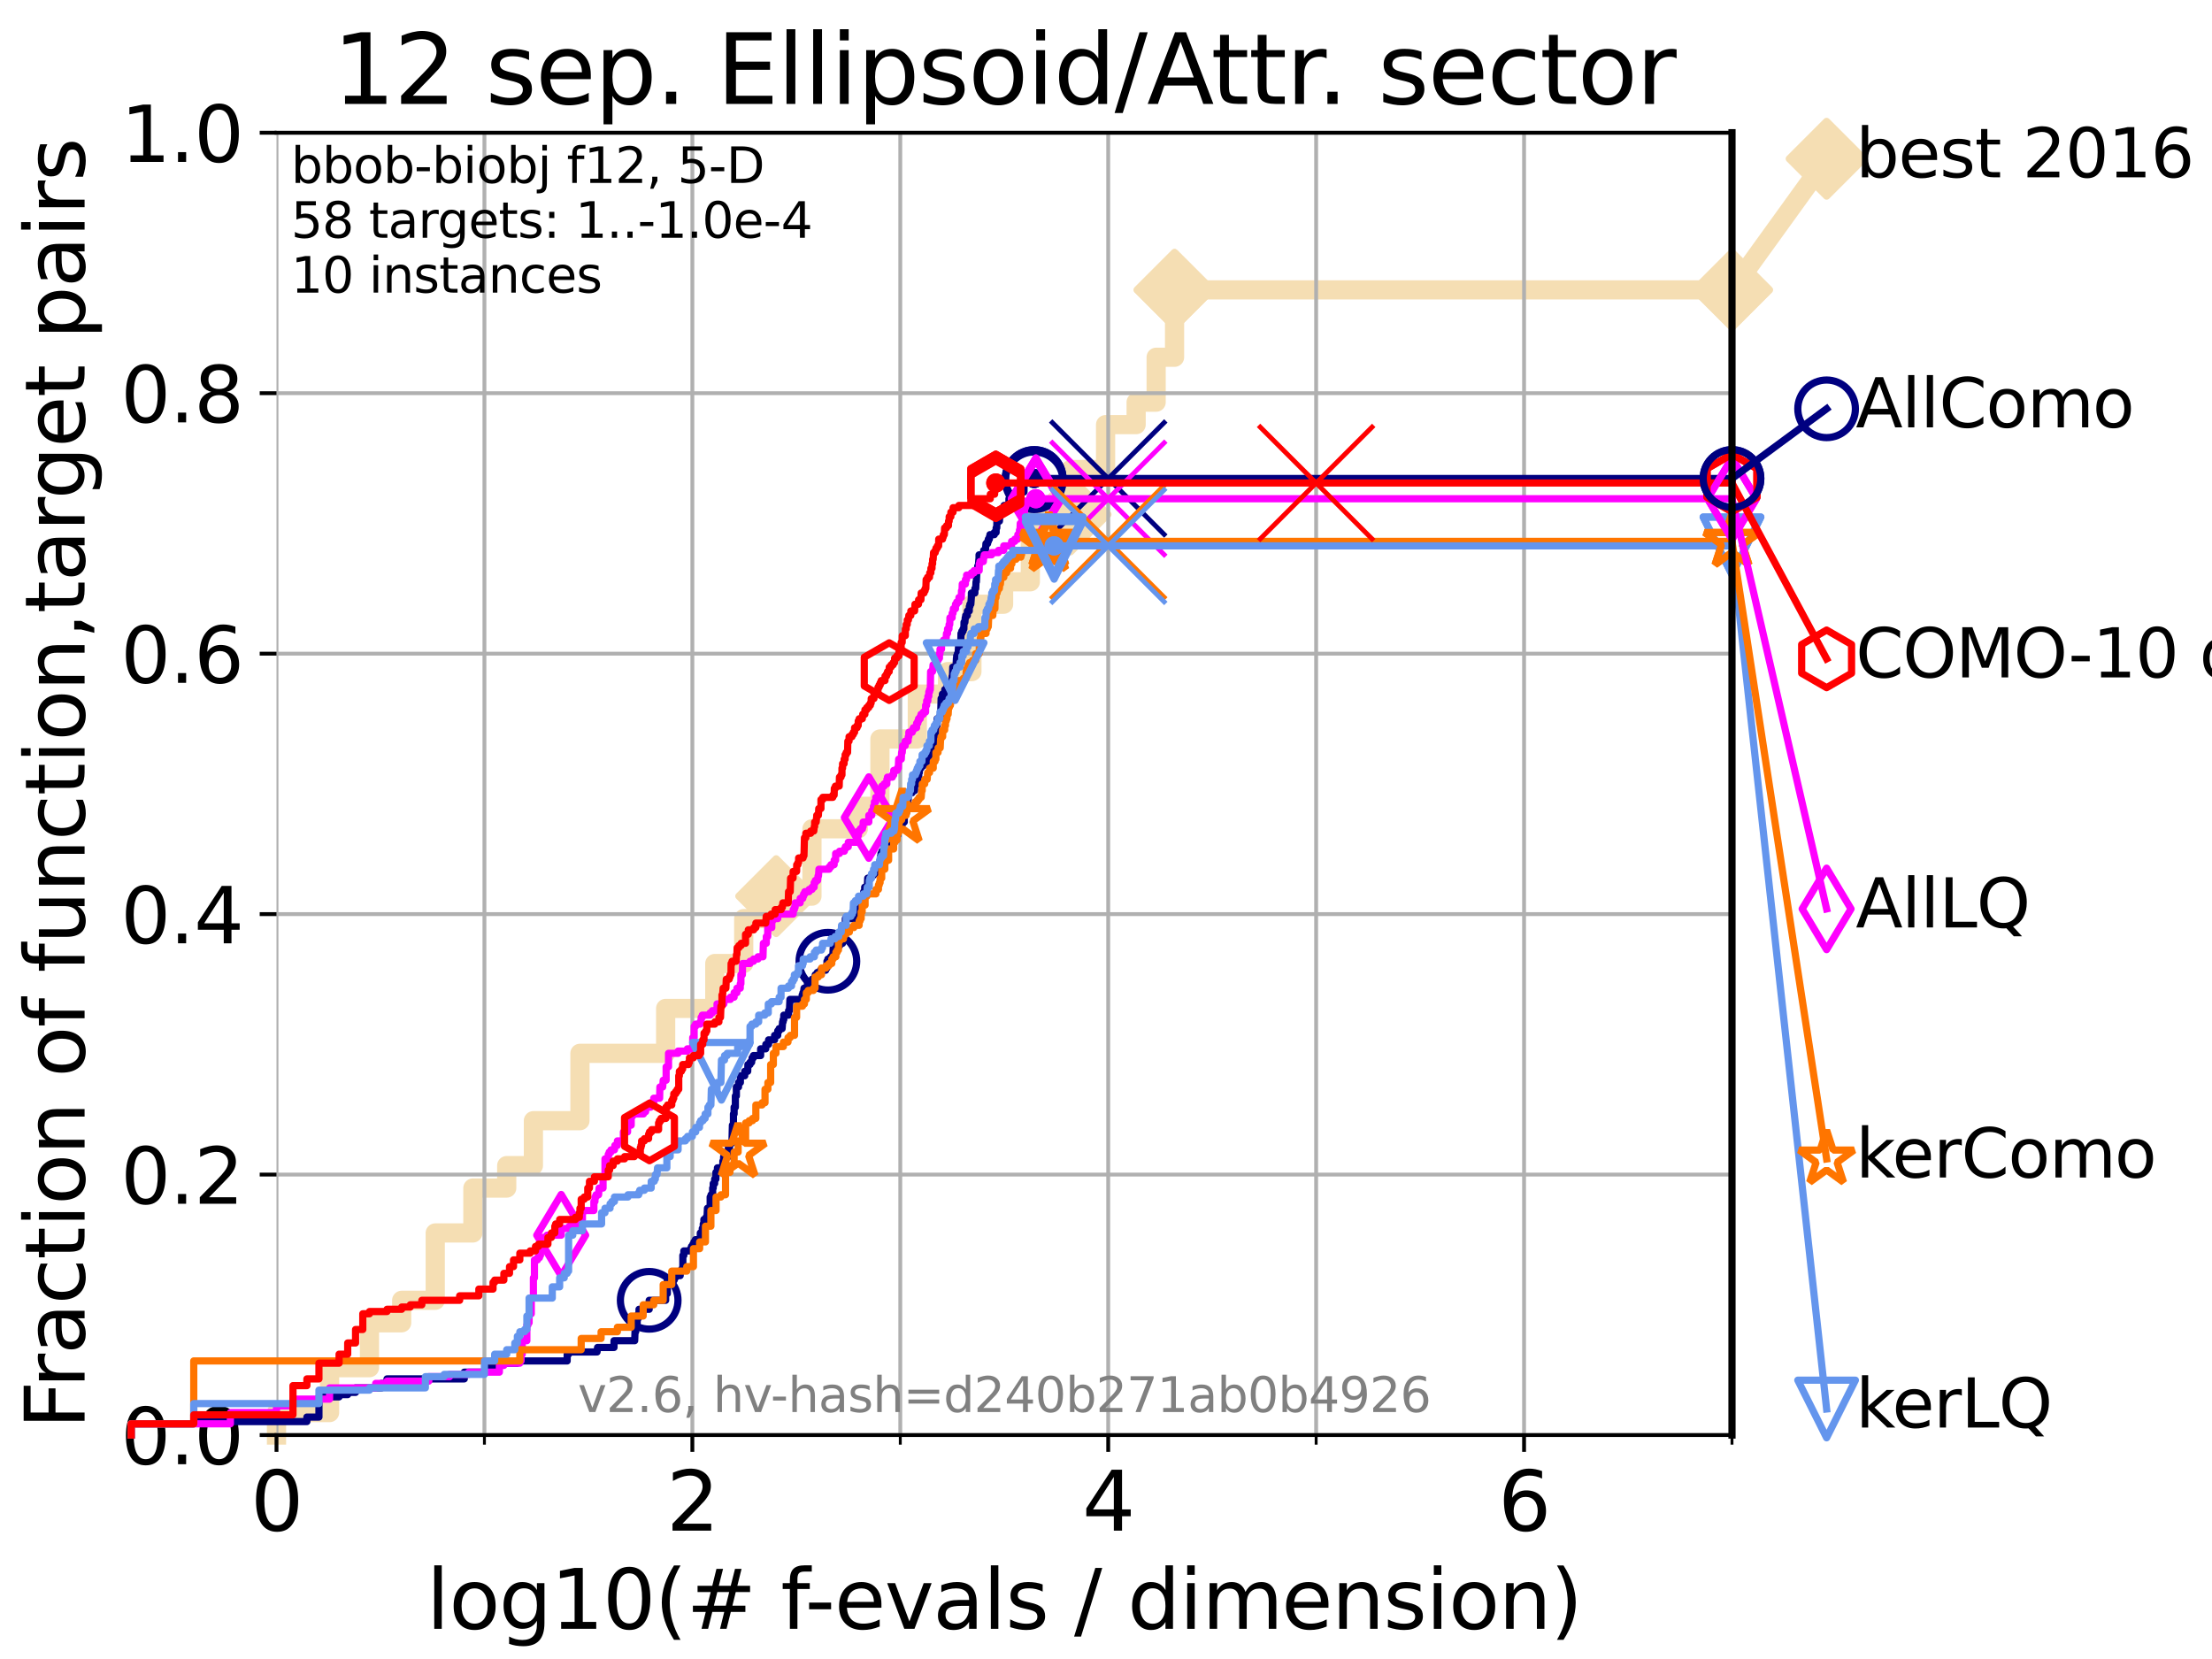 <?xml version="1.0" encoding="utf-8" standalone="no"?>
<!DOCTYPE svg PUBLIC "-//W3C//DTD SVG 1.1//EN"
  "http://www.w3.org/Graphics/SVG/1.1/DTD/svg11.dtd">
<svg xmlns:xlink="http://www.w3.org/1999/xlink" width="460.8pt" height="345.6pt" viewBox="0 0 460.8 345.6" xmlns="http://www.w3.org/2000/svg" version="1.1">
 <defs>
  <style type="text/css">*{stroke-linejoin: round; stroke-linecap: butt}</style>
 </defs>
 <g id="figure_1">
  <g id="patch_1">
   <path d="M 0 345.6 
L 460.8 345.6 
L 460.8 0 
L 0 0 
z
" style="fill: #ffffff"/>
  </g>
  <g id="axes_1">
   <g id="patch_2">
    <path d="M 57.6 298.944 
L 360.806 298.944 
L 360.806 27.648 
L 57.6 27.648 
z
" style="fill: #ffffff"/>
   </g>
   <g id="line2d_1">
    <path d="M 57.6 298.944 
L 57.6 294.266 
L 68.657 294.266 
L 68.657 284.911 
L 76.969 284.911 
L 76.969 275.556 
L 83.678 275.556 
L 83.678 270.879 
L 90.668 270.879 
L 90.668 256.846 
L 98.51 256.846 
L 98.51 247.491 
L 105.559 247.491 
L 105.559 242.814 
L 111.117 242.814 
L 111.117 233.459 
L 120.814 233.459 
L 120.814 219.426 
L 138.668 219.426 
L 138.668 210.071 
L 148.904 210.071 
L 148.904 200.716 
L 154.929 200.716 
L 154.929 191.361 
L 161.692 191.361 
L 161.692 186.684 
L 169.145 186.684 
L 169.145 172.651 
L 178.806 172.651 
L 178.806 167.974 
L 183.306 167.974 
L 183.306 153.941 
L 191.097 153.941 
L 191.097 144.586 
L 197.39 144.586 
L 197.39 139.908 
L 202.468 139.908 
L 202.468 125.876 
L 209.071 125.876 
L 209.071 121.198 
L 214.636 121.198 
L 214.636 107.166 
L 223.031 107.166 
L 223.031 97.811 
L 230.313 97.811 
L 230.313 88.456 
L 236.678 88.456 
L 236.678 83.778 
L 240.847 83.778 
L 240.847 74.423 
L 244.683 74.423 
L 244.683 60.391 
L 360.806 60.391 
" style="fill: none; stroke: #f5deb3; stroke-width: 4; stroke-linecap: square"/>
   </g>
   <g id="line2d_2">
    <defs>
     <path id="m189e94ba1c" d="M -0 7.778 
L 7.778 0 
L 0 -7.778 
L -7.778 -0 
z
" style="stroke: #f5deb3; stroke-width: 1.5; stroke-linejoin: miter"/>
    </defs>
    <g>
     <use xlink:href="#m189e94ba1c" x="161.692" y="186.684" style="fill: #f5deb3; stroke: #f5deb3; stroke-width: 1.5; stroke-linejoin: miter"/>
     <use xlink:href="#m189e94ba1c" x="223.031" y="107.166" style="fill: #f5deb3; stroke: #f5deb3; stroke-width: 1.5; stroke-linejoin: miter"/>
     <use xlink:href="#m189e94ba1c" x="244.683" y="60.391" style="fill: #f5deb3; stroke: #f5deb3; stroke-width: 1.5; stroke-linejoin: miter"/>
     <use xlink:href="#m189e94ba1c" x="244.683" y="60.391" style="fill: #f5deb3; stroke: #f5deb3; stroke-width: 1.5; stroke-linejoin: miter"/>
     <use xlink:href="#m189e94ba1c" x="360.806" y="60.391" style="fill: #f5deb3; stroke: #f5deb3; stroke-width: 1.5; stroke-linejoin: miter"/>
    </g>
   </g>
   <g id="line2d_3">
    <path style="fill: none; stroke: #f5deb3; stroke-width: 4; stroke-linecap: square"/>
    <g/>
   </g>
   <g id="line2d_4">
    <path d="M 360.806 60.391 
L 380.515 33.074 
" style="fill: none; stroke: #f5deb3; stroke-width: 4; stroke-linecap: square"/>
    <g>
     <use xlink:href="#m189e94ba1c" x="360.806" y="60.391" style="fill: #f5deb3; stroke: #f5deb3; stroke-width: 1.5; stroke-linejoin: miter"/>
     <use xlink:href="#m189e94ba1c" x="380.515" y="33.074" style="fill: #f5deb3; stroke: #f5deb3; stroke-width: 1.5; stroke-linejoin: miter"/>
    </g>
   </g>
   <g id="matplotlib.axis_1">
    <g id="xtick_1">
     <g id="line2d_5">
      <path d="M 57.6 298.944 
L 57.6 27.648 
" clip-path="url(#p1c91d19308)" style="fill: none; stroke: #b0b0b0; stroke-width: 0.8; stroke-linecap: square"/>
     </g>
     <g id="line2d_6">
      <defs>
       <path id="m8118ec43fc" d="M 0 0 
L 0 3.5 
" style="stroke: #000000; stroke-width: 0.8"/>
      </defs>
      <g>
       <use xlink:href="#m8118ec43fc" x="57.6" y="298.944" style="stroke: #000000; stroke-width: 0.8"/>
      </g>
     </g>
     <g id="text_1">
      <!-- 0 -->
      <g transform="translate(52.192 318.861) scale(0.17 -0.17)">
       <defs>
        <path id="DejaVuSans-30" d="M 2034 4250 
Q 1547 4250 1301 3770 
Q 1056 3291 1056 2328 
Q 1056 1369 1301 889 
Q 1547 409 2034 409 
Q 2525 409 2770 889 
Q 3016 1369 3016 2328 
Q 3016 3291 2770 3770 
Q 2525 4250 2034 4250 
z
M 2034 4750 
Q 2819 4750 3233 4129 
Q 3647 3509 3647 2328 
Q 3647 1150 3233 529 
Q 2819 -91 2034 -91 
Q 1250 -91 836 529 
Q 422 1150 422 2328 
Q 422 3509 836 4129 
Q 1250 4750 2034 4750 
z
" transform="scale(0.016)"/>
       </defs>
       <use xlink:href="#DejaVuSans-30"/>
      </g>
     </g>
    </g>
    <g id="xtick_2">
     <g id="line2d_7">
      <path d="M 144.23 298.944 
L 144.23 27.648 
" clip-path="url(#p1c91d19308)" style="fill: none; stroke: #b0b0b0; stroke-width: 0.8; stroke-linecap: square"/>
     </g>
     <g id="line2d_8">
      <g>
       <use xlink:href="#m8118ec43fc" x="144.23" y="298.944" style="stroke: #000000; stroke-width: 0.8"/>
      </g>
     </g>
     <g id="text_2">
      <!-- 2 -->
      <g transform="translate(138.822 318.861) scale(0.17 -0.17)">
       <defs>
        <path id="DejaVuSans-32" d="M 1228 531 
L 3431 531 
L 3431 0 
L 469 0 
L 469 531 
Q 828 903 1448 1529 
Q 2069 2156 2228 2338 
Q 2531 2678 2651 2914 
Q 2772 3150 2772 3378 
Q 2772 3750 2511 3984 
Q 2250 4219 1831 4219 
Q 1534 4219 1204 4116 
Q 875 4013 500 3803 
L 500 4441 
Q 881 4594 1212 4672 
Q 1544 4750 1819 4750 
Q 2544 4750 2975 4387 
Q 3406 4025 3406 3419 
Q 3406 3131 3298 2873 
Q 3191 2616 2906 2266 
Q 2828 2175 2409 1742 
Q 1991 1309 1228 531 
z
" transform="scale(0.016)"/>
       </defs>
       <use xlink:href="#DejaVuSans-32"/>
      </g>
     </g>
    </g>
    <g id="xtick_3">
     <g id="line2d_9">
      <path d="M 230.861 298.944 
L 230.861 27.648 
" clip-path="url(#p1c91d19308)" style="fill: none; stroke: #b0b0b0; stroke-width: 0.8; stroke-linecap: square"/>
     </g>
     <g id="line2d_10">
      <g>
       <use xlink:href="#m8118ec43fc" x="230.861" y="298.944" style="stroke: #000000; stroke-width: 0.8"/>
      </g>
     </g>
     <g id="text_3">
      <!-- 4 -->
      <g transform="translate(225.453 318.861) scale(0.17 -0.17)">
       <defs>
        <path id="DejaVuSans-34" d="M 2419 4116 
L 825 1625 
L 2419 1625 
L 2419 4116 
z
M 2253 4666 
L 3047 4666 
L 3047 1625 
L 3713 1625 
L 3713 1100 
L 3047 1100 
L 3047 0 
L 2419 0 
L 2419 1100 
L 313 1100 
L 313 1709 
L 2253 4666 
z
" transform="scale(0.016)"/>
       </defs>
       <use xlink:href="#DejaVuSans-34"/>
      </g>
     </g>
    </g>
    <g id="xtick_4">
     <g id="line2d_11">
      <path d="M 317.491 298.944 
L 317.491 27.648 
" clip-path="url(#p1c91d19308)" style="fill: none; stroke: #b0b0b0; stroke-width: 0.8; stroke-linecap: square"/>
     </g>
     <g id="line2d_12">
      <g>
       <use xlink:href="#m8118ec43fc" x="317.491" y="298.944" style="stroke: #000000; stroke-width: 0.8"/>
      </g>
     </g>
     <g id="text_4">
      <!-- 6 -->
      <g transform="translate(312.083 318.861) scale(0.17 -0.17)">
       <defs>
        <path id="DejaVuSans-36" d="M 2113 2584 
Q 1688 2584 1439 2293 
Q 1191 2003 1191 1497 
Q 1191 994 1439 701 
Q 1688 409 2113 409 
Q 2538 409 2786 701 
Q 3034 994 3034 1497 
Q 3034 2003 2786 2293 
Q 2538 2584 2113 2584 
z
M 3366 4563 
L 3366 3988 
Q 3128 4100 2886 4159 
Q 2644 4219 2406 4219 
Q 1781 4219 1451 3797 
Q 1122 3375 1075 2522 
Q 1259 2794 1537 2939 
Q 1816 3084 2150 3084 
Q 2853 3084 3261 2657 
Q 3669 2231 3669 1497 
Q 3669 778 3244 343 
Q 2819 -91 2113 -91 
Q 1303 -91 875 529 
Q 447 1150 447 2328 
Q 447 3434 972 4092 
Q 1497 4750 2381 4750 
Q 2619 4750 2861 4703 
Q 3103 4656 3366 4563 
z
" transform="scale(0.016)"/>
       </defs>
       <use xlink:href="#DejaVuSans-36"/>
      </g>
     </g>
    </g>
    <g id="xtick_5">
     <g id="line2d_13">
      <path d="M 100.915 298.944 
L 100.915 27.648 
" clip-path="url(#p1c91d19308)" style="fill: none; stroke: #b0b0b0; stroke-width: 0.8; stroke-linecap: square"/>
     </g>
     <g id="line2d_14">
      <defs>
       <path id="m53a6a6d5b5" d="M 0 0 
L 0 2 
" style="stroke: #000000; stroke-width: 0.6"/>
      </defs>
      <g>
       <use xlink:href="#m53a6a6d5b5" x="100.915" y="298.944" style="stroke: #000000; stroke-width: 0.6"/>
      </g>
     </g>
    </g>
    <g id="xtick_6">
     <g id="line2d_15">
      <path d="M 187.546 298.944 
L 187.546 27.648 
" clip-path="url(#p1c91d19308)" style="fill: none; stroke: #b0b0b0; stroke-width: 0.8; stroke-linecap: square"/>
     </g>
     <g id="line2d_16">
      <g>
       <use xlink:href="#m53a6a6d5b5" x="187.546" y="298.944" style="stroke: #000000; stroke-width: 0.6"/>
      </g>
     </g>
    </g>
    <g id="xtick_7">
     <g id="line2d_17">
      <path d="M 274.176 298.944 
L 274.176 27.648 
" clip-path="url(#p1c91d19308)" style="fill: none; stroke: #b0b0b0; stroke-width: 0.8; stroke-linecap: square"/>
     </g>
     <g id="line2d_18">
      <g>
       <use xlink:href="#m53a6a6d5b5" x="274.176" y="298.944" style="stroke: #000000; stroke-width: 0.6"/>
      </g>
     </g>
    </g>
    <g id="xtick_8">
     <g id="line2d_19">
      <path d="M 360.806 298.944 
L 360.806 27.648 
" clip-path="url(#p1c91d19308)" style="fill: none; stroke: #b0b0b0; stroke-width: 0.8; stroke-linecap: square"/>
     </g>
     <g id="line2d_20">
      <g>
       <use xlink:href="#m53a6a6d5b5" x="360.806" y="298.944" style="stroke: #000000; stroke-width: 0.6"/>
      </g>
     </g>
    </g>
    <g id="text_5">
     <!-- log10(# f-evals / dimension) -->
     <g transform="translate(88.823 339.314) scale(0.17 -0.17)">
      <defs>
       <path id="DejaVuSans-6c" d="M 603 4863 
L 1178 4863 
L 1178 0 
L 603 0 
L 603 4863 
z
" transform="scale(0.016)"/>
       <path id="DejaVuSans-6f" d="M 1959 3097 
Q 1497 3097 1228 2736 
Q 959 2375 959 1747 
Q 959 1119 1226 758 
Q 1494 397 1959 397 
Q 2419 397 2687 759 
Q 2956 1122 2956 1747 
Q 2956 2369 2687 2733 
Q 2419 3097 1959 3097 
z
M 1959 3584 
Q 2709 3584 3137 3096 
Q 3566 2609 3566 1747 
Q 3566 888 3137 398 
Q 2709 -91 1959 -91 
Q 1206 -91 779 398 
Q 353 888 353 1747 
Q 353 2609 779 3096 
Q 1206 3584 1959 3584 
z
" transform="scale(0.016)"/>
       <path id="DejaVuSans-67" d="M 2906 1791 
Q 2906 2416 2648 2759 
Q 2391 3103 1925 3103 
Q 1463 3103 1205 2759 
Q 947 2416 947 1791 
Q 947 1169 1205 825 
Q 1463 481 1925 481 
Q 2391 481 2648 825 
Q 2906 1169 2906 1791 
z
M 3481 434 
Q 3481 -459 3084 -895 
Q 2688 -1331 1869 -1331 
Q 1566 -1331 1297 -1286 
Q 1028 -1241 775 -1147 
L 775 -588 
Q 1028 -725 1275 -790 
Q 1522 -856 1778 -856 
Q 2344 -856 2625 -561 
Q 2906 -266 2906 331 
L 2906 616 
Q 2728 306 2450 153 
Q 2172 0 1784 0 
Q 1141 0 747 490 
Q 353 981 353 1791 
Q 353 2603 747 3093 
Q 1141 3584 1784 3584 
Q 2172 3584 2450 3431 
Q 2728 3278 2906 2969 
L 2906 3500 
L 3481 3500 
L 3481 434 
z
" transform="scale(0.016)"/>
       <path id="DejaVuSans-31" d="M 794 531 
L 1825 531 
L 1825 4091 
L 703 3866 
L 703 4441 
L 1819 4666 
L 2450 4666 
L 2450 531 
L 3481 531 
L 3481 0 
L 794 0 
L 794 531 
z
" transform="scale(0.016)"/>
       <path id="DejaVuSans-28" d="M 1984 4856 
Q 1566 4138 1362 3434 
Q 1159 2731 1159 2009 
Q 1159 1288 1364 580 
Q 1569 -128 1984 -844 
L 1484 -844 
Q 1016 -109 783 600 
Q 550 1309 550 2009 
Q 550 2706 781 3412 
Q 1013 4119 1484 4856 
L 1984 4856 
z
" transform="scale(0.016)"/>
       <path id="DejaVuSans-23" d="M 3272 2816 
L 2363 2816 
L 2100 1772 
L 3016 1772 
L 3272 2816 
z
M 2803 4594 
L 2478 3297 
L 3391 3297 
L 3719 4594 
L 4219 4594 
L 3897 3297 
L 4872 3297 
L 4872 2816 
L 3775 2816 
L 3519 1772 
L 4513 1772 
L 4513 1294 
L 3397 1294 
L 3072 0 
L 2572 0 
L 2894 1294 
L 1978 1294 
L 1656 0 
L 1153 0 
L 1478 1294 
L 494 1294 
L 494 1772 
L 1594 1772 
L 1856 2816 
L 850 2816 
L 850 3297 
L 1978 3297 
L 2297 4594 
L 2803 4594 
z
" transform="scale(0.016)"/>
       <path id="DejaVuSans-20" transform="scale(0.016)"/>
       <path id="DejaVuSans-66" d="M 2375 4863 
L 2375 4384 
L 1825 4384 
Q 1516 4384 1395 4259 
Q 1275 4134 1275 3809 
L 1275 3500 
L 2222 3500 
L 2222 3053 
L 1275 3053 
L 1275 0 
L 697 0 
L 697 3053 
L 147 3053 
L 147 3500 
L 697 3500 
L 697 3744 
Q 697 4328 969 4595 
Q 1241 4863 1831 4863 
L 2375 4863 
z
" transform="scale(0.016)"/>
       <path id="DejaVuSans-2d" d="M 313 2009 
L 1997 2009 
L 1997 1497 
L 313 1497 
L 313 2009 
z
" transform="scale(0.016)"/>
       <path id="DejaVuSans-65" d="M 3597 1894 
L 3597 1613 
L 953 1613 
Q 991 1019 1311 708 
Q 1631 397 2203 397 
Q 2534 397 2845 478 
Q 3156 559 3463 722 
L 3463 178 
Q 3153 47 2828 -22 
Q 2503 -91 2169 -91 
Q 1331 -91 842 396 
Q 353 884 353 1716 
Q 353 2575 817 3079 
Q 1281 3584 2069 3584 
Q 2775 3584 3186 3129 
Q 3597 2675 3597 1894 
z
M 3022 2063 
Q 3016 2534 2758 2815 
Q 2500 3097 2075 3097 
Q 1594 3097 1305 2825 
Q 1016 2553 972 2059 
L 3022 2063 
z
" transform="scale(0.016)"/>
       <path id="DejaVuSans-76" d="M 191 3500 
L 800 3500 
L 1894 563 
L 2988 3500 
L 3597 3500 
L 2284 0 
L 1503 0 
L 191 3500 
z
" transform="scale(0.016)"/>
       <path id="DejaVuSans-61" d="M 2194 1759 
Q 1497 1759 1228 1600 
Q 959 1441 959 1056 
Q 959 750 1161 570 
Q 1363 391 1709 391 
Q 2188 391 2477 730 
Q 2766 1069 2766 1631 
L 2766 1759 
L 2194 1759 
z
M 3341 1997 
L 3341 0 
L 2766 0 
L 2766 531 
Q 2569 213 2275 61 
Q 1981 -91 1556 -91 
Q 1019 -91 701 211 
Q 384 513 384 1019 
Q 384 1609 779 1909 
Q 1175 2209 1959 2209 
L 2766 2209 
L 2766 2266 
Q 2766 2663 2505 2880 
Q 2244 3097 1772 3097 
Q 1472 3097 1187 3025 
Q 903 2953 641 2809 
L 641 3341 
Q 956 3463 1253 3523 
Q 1550 3584 1831 3584 
Q 2591 3584 2966 3190 
Q 3341 2797 3341 1997 
z
" transform="scale(0.016)"/>
       <path id="DejaVuSans-73" d="M 2834 3397 
L 2834 2853 
Q 2591 2978 2328 3040 
Q 2066 3103 1784 3103 
Q 1356 3103 1142 2972 
Q 928 2841 928 2578 
Q 928 2378 1081 2264 
Q 1234 2150 1697 2047 
L 1894 2003 
Q 2506 1872 2764 1633 
Q 3022 1394 3022 966 
Q 3022 478 2636 193 
Q 2250 -91 1575 -91 
Q 1294 -91 989 -36 
Q 684 19 347 128 
L 347 722 
Q 666 556 975 473 
Q 1284 391 1588 391 
Q 1994 391 2212 530 
Q 2431 669 2431 922 
Q 2431 1156 2273 1281 
Q 2116 1406 1581 1522 
L 1381 1569 
Q 847 1681 609 1914 
Q 372 2147 372 2553 
Q 372 3047 722 3315 
Q 1072 3584 1716 3584 
Q 2034 3584 2315 3537 
Q 2597 3491 2834 3397 
z
" transform="scale(0.016)"/>
       <path id="DejaVuSans-2f" d="M 1625 4666 
L 2156 4666 
L 531 -594 
L 0 -594 
L 1625 4666 
z
" transform="scale(0.016)"/>
       <path id="DejaVuSans-64" d="M 2906 2969 
L 2906 4863 
L 3481 4863 
L 3481 0 
L 2906 0 
L 2906 525 
Q 2725 213 2448 61 
Q 2172 -91 1784 -91 
Q 1150 -91 751 415 
Q 353 922 353 1747 
Q 353 2572 751 3078 
Q 1150 3584 1784 3584 
Q 2172 3584 2448 3432 
Q 2725 3281 2906 2969 
z
M 947 1747 
Q 947 1113 1208 752 
Q 1469 391 1925 391 
Q 2381 391 2643 752 
Q 2906 1113 2906 1747 
Q 2906 2381 2643 2742 
Q 2381 3103 1925 3103 
Q 1469 3103 1208 2742 
Q 947 2381 947 1747 
z
" transform="scale(0.016)"/>
       <path id="DejaVuSans-69" d="M 603 3500 
L 1178 3500 
L 1178 0 
L 603 0 
L 603 3500 
z
M 603 4863 
L 1178 4863 
L 1178 4134 
L 603 4134 
L 603 4863 
z
" transform="scale(0.016)"/>
       <path id="DejaVuSans-6d" d="M 3328 2828 
Q 3544 3216 3844 3400 
Q 4144 3584 4550 3584 
Q 5097 3584 5394 3201 
Q 5691 2819 5691 2113 
L 5691 0 
L 5113 0 
L 5113 2094 
Q 5113 2597 4934 2840 
Q 4756 3084 4391 3084 
Q 3944 3084 3684 2787 
Q 3425 2491 3425 1978 
L 3425 0 
L 2847 0 
L 2847 2094 
Q 2847 2600 2669 2842 
Q 2491 3084 2119 3084 
Q 1678 3084 1418 2786 
Q 1159 2488 1159 1978 
L 1159 0 
L 581 0 
L 581 3500 
L 1159 3500 
L 1159 2956 
Q 1356 3278 1631 3431 
Q 1906 3584 2284 3584 
Q 2666 3584 2933 3390 
Q 3200 3197 3328 2828 
z
" transform="scale(0.016)"/>
       <path id="DejaVuSans-6e" d="M 3513 2113 
L 3513 0 
L 2938 0 
L 2938 2094 
Q 2938 2591 2744 2837 
Q 2550 3084 2163 3084 
Q 1697 3084 1428 2787 
Q 1159 2491 1159 1978 
L 1159 0 
L 581 0 
L 581 3500 
L 1159 3500 
L 1159 2956 
Q 1366 3272 1645 3428 
Q 1925 3584 2291 3584 
Q 2894 3584 3203 3211 
Q 3513 2838 3513 2113 
z
" transform="scale(0.016)"/>
       <path id="DejaVuSans-29" d="M 513 4856 
L 1013 4856 
Q 1481 4119 1714 3412 
Q 1947 2706 1947 2009 
Q 1947 1309 1714 600 
Q 1481 -109 1013 -844 
L 513 -844 
Q 928 -128 1133 580 
Q 1338 1288 1338 2009 
Q 1338 2731 1133 3434 
Q 928 4138 513 4856 
z
" transform="scale(0.016)"/>
      </defs>
      <use xlink:href="#DejaVuSans-6c"/>
      <use xlink:href="#DejaVuSans-6f" x="27.783"/>
      <use xlink:href="#DejaVuSans-67" x="88.965"/>
      <use xlink:href="#DejaVuSans-31" x="152.441"/>
      <use xlink:href="#DejaVuSans-30" x="216.064"/>
      <use xlink:href="#DejaVuSans-28" x="279.688"/>
      <use xlink:href="#DejaVuSans-23" x="318.701"/>
      <use xlink:href="#DejaVuSans-20" x="402.49"/>
      <use xlink:href="#DejaVuSans-66" x="434.277"/>
      <use xlink:href="#DejaVuSans-2d" x="463.982"/>
      <use xlink:href="#DejaVuSans-65" x="500.066"/>
      <use xlink:href="#DejaVuSans-76" x="561.59"/>
      <use xlink:href="#DejaVuSans-61" x="620.77"/>
      <use xlink:href="#DejaVuSans-6c" x="682.049"/>
      <use xlink:href="#DejaVuSans-73" x="709.832"/>
      <use xlink:href="#DejaVuSans-20" x="761.932"/>
      <use xlink:href="#DejaVuSans-2f" x="793.719"/>
      <use xlink:href="#DejaVuSans-20" x="827.41"/>
      <use xlink:href="#DejaVuSans-64" x="859.197"/>
      <use xlink:href="#DejaVuSans-69" x="922.674"/>
      <use xlink:href="#DejaVuSans-6d" x="950.457"/>
      <use xlink:href="#DejaVuSans-65" x="1047.869"/>
      <use xlink:href="#DejaVuSans-6e" x="1109.393"/>
      <use xlink:href="#DejaVuSans-73" x="1172.771"/>
      <use xlink:href="#DejaVuSans-69" x="1224.871"/>
      <use xlink:href="#DejaVuSans-6f" x="1252.654"/>
      <use xlink:href="#DejaVuSans-6e" x="1313.836"/>
      <use xlink:href="#DejaVuSans-29" x="1377.215"/>
     </g>
    </g>
   </g>
   <g id="matplotlib.axis_2">
    <g id="ytick_1">
     <g id="line2d_21">
      <path d="M 57.6 298.944 
L 360.806 298.944 
" clip-path="url(#p1c91d19308)" style="fill: none; stroke: #b0b0b0; stroke-width: 0.8; stroke-linecap: square"/>
     </g>
     <g id="line2d_22">
      <defs>
       <path id="mb1bda75659" d="M 0 0 
L -3.5 0 
" style="stroke: #000000; stroke-width: 0.8"/>
      </defs>
      <g>
       <use xlink:href="#mb1bda75659" x="57.6" y="298.944" style="stroke: #000000; stroke-width: 0.8"/>
      </g>
     </g>
     <g id="text_6">
      <!-- 0.0 -->
      <g transform="translate(25.155 305.023) scale(0.16 -0.16)">
       <defs>
        <path id="DejaVuSans-2e" d="M 684 794 
L 1344 794 
L 1344 0 
L 684 0 
L 684 794 
z
" transform="scale(0.016)"/>
       </defs>
       <use xlink:href="#DejaVuSans-30"/>
       <use xlink:href="#DejaVuSans-2e" x="63.623"/>
       <use xlink:href="#DejaVuSans-30" x="95.41"/>
      </g>
     </g>
    </g>
    <g id="ytick_2">
     <g id="line2d_23">
      <path d="M 57.6 244.685 
L 360.806 244.685 
" clip-path="url(#p1c91d19308)" style="fill: none; stroke: #b0b0b0; stroke-width: 0.8; stroke-linecap: square"/>
     </g>
     <g id="line2d_24">
      <g>
       <use xlink:href="#mb1bda75659" x="57.6" y="244.685" style="stroke: #000000; stroke-width: 0.8"/>
      </g>
     </g>
     <g id="text_7">
      <!-- 0.2 -->
      <g transform="translate(25.155 250.764) scale(0.16 -0.16)">
       <use xlink:href="#DejaVuSans-30"/>
       <use xlink:href="#DejaVuSans-2e" x="63.623"/>
       <use xlink:href="#DejaVuSans-32" x="95.41"/>
      </g>
     </g>
    </g>
    <g id="ytick_3">
     <g id="line2d_25">
      <path d="M 57.6 190.426 
L 360.806 190.426 
" clip-path="url(#p1c91d19308)" style="fill: none; stroke: #b0b0b0; stroke-width: 0.8; stroke-linecap: square"/>
     </g>
     <g id="line2d_26">
      <g>
       <use xlink:href="#mb1bda75659" x="57.6" y="190.426" style="stroke: #000000; stroke-width: 0.8"/>
      </g>
     </g>
     <g id="text_8">
      <!-- 0.4 -->
      <g transform="translate(25.155 196.504) scale(0.16 -0.16)">
       <use xlink:href="#DejaVuSans-30"/>
       <use xlink:href="#DejaVuSans-2e" x="63.623"/>
       <use xlink:href="#DejaVuSans-34" x="95.41"/>
      </g>
     </g>
    </g>
    <g id="ytick_4">
     <g id="line2d_27">
      <path d="M 57.6 136.166 
L 360.806 136.166 
" clip-path="url(#p1c91d19308)" style="fill: none; stroke: #b0b0b0; stroke-width: 0.8; stroke-linecap: square"/>
     </g>
     <g id="line2d_28">
      <g>
       <use xlink:href="#mb1bda75659" x="57.6" y="136.166" style="stroke: #000000; stroke-width: 0.8"/>
      </g>
     </g>
     <g id="text_9">
      <!-- 0.6 -->
      <g transform="translate(25.155 142.245) scale(0.16 -0.16)">
       <use xlink:href="#DejaVuSans-30"/>
       <use xlink:href="#DejaVuSans-2e" x="63.623"/>
       <use xlink:href="#DejaVuSans-36" x="95.41"/>
      </g>
     </g>
    </g>
    <g id="ytick_5">
     <g id="line2d_29">
      <path d="M 57.6 81.907 
L 360.806 81.907 
" clip-path="url(#p1c91d19308)" style="fill: none; stroke: #b0b0b0; stroke-width: 0.8; stroke-linecap: square"/>
     </g>
     <g id="line2d_30">
      <g>
       <use xlink:href="#mb1bda75659" x="57.6" y="81.907" style="stroke: #000000; stroke-width: 0.8"/>
      </g>
     </g>
     <g id="text_10">
      <!-- 0.8 -->
      <g transform="translate(25.155 87.986) scale(0.16 -0.16)">
       <defs>
        <path id="DejaVuSans-38" d="M 2034 2216 
Q 1584 2216 1326 1975 
Q 1069 1734 1069 1313 
Q 1069 891 1326 650 
Q 1584 409 2034 409 
Q 2484 409 2743 651 
Q 3003 894 3003 1313 
Q 3003 1734 2745 1975 
Q 2488 2216 2034 2216 
z
M 1403 2484 
Q 997 2584 770 2862 
Q 544 3141 544 3541 
Q 544 4100 942 4425 
Q 1341 4750 2034 4750 
Q 2731 4750 3128 4425 
Q 3525 4100 3525 3541 
Q 3525 3141 3298 2862 
Q 3072 2584 2669 2484 
Q 3125 2378 3379 2068 
Q 3634 1759 3634 1313 
Q 3634 634 3220 271 
Q 2806 -91 2034 -91 
Q 1263 -91 848 271 
Q 434 634 434 1313 
Q 434 1759 690 2068 
Q 947 2378 1403 2484 
z
M 1172 3481 
Q 1172 3119 1398 2916 
Q 1625 2713 2034 2713 
Q 2441 2713 2670 2916 
Q 2900 3119 2900 3481 
Q 2900 3844 2670 4047 
Q 2441 4250 2034 4250 
Q 1625 4250 1398 4047 
Q 1172 3844 1172 3481 
z
" transform="scale(0.016)"/>
       </defs>
       <use xlink:href="#DejaVuSans-30"/>
       <use xlink:href="#DejaVuSans-2e" x="63.623"/>
       <use xlink:href="#DejaVuSans-38" x="95.41"/>
      </g>
     </g>
    </g>
    <g id="ytick_6">
     <g id="line2d_31">
      <path d="M 57.6 27.648 
L 360.806 27.648 
" clip-path="url(#p1c91d19308)" style="fill: none; stroke: #b0b0b0; stroke-width: 0.8; stroke-linecap: square"/>
     </g>
     <g id="line2d_32">
      <g>
       <use xlink:href="#mb1bda75659" x="57.6" y="27.648" style="stroke: #000000; stroke-width: 0.8"/>
      </g>
     </g>
     <g id="text_11">
      <!-- 1.0 -->
      <g transform="translate(25.155 33.727) scale(0.16 -0.16)">
       <use xlink:href="#DejaVuSans-31"/>
       <use xlink:href="#DejaVuSans-2e" x="63.623"/>
       <use xlink:href="#DejaVuSans-30" x="95.41"/>
      </g>
     </g>
    </g>
    <g id="text_12">
     <!-- Fraction of function,target pairs -->
     <g transform="translate(17.62 297.681) rotate(-90) scale(0.17 -0.17)">
      <defs>
       <path id="DejaVuSans-46" d="M 628 4666 
L 3309 4666 
L 3309 4134 
L 1259 4134 
L 1259 2759 
L 3109 2759 
L 3109 2228 
L 1259 2228 
L 1259 0 
L 628 0 
L 628 4666 
z
" transform="scale(0.016)"/>
       <path id="DejaVuSans-72" d="M 2631 2963 
Q 2534 3019 2420 3045 
Q 2306 3072 2169 3072 
Q 1681 3072 1420 2755 
Q 1159 2438 1159 1844 
L 1159 0 
L 581 0 
L 581 3500 
L 1159 3500 
L 1159 2956 
Q 1341 3275 1631 3429 
Q 1922 3584 2338 3584 
Q 2397 3584 2469 3576 
Q 2541 3569 2628 3553 
L 2631 2963 
z
" transform="scale(0.016)"/>
       <path id="DejaVuSans-63" d="M 3122 3366 
L 3122 2828 
Q 2878 2963 2633 3030 
Q 2388 3097 2138 3097 
Q 1578 3097 1268 2742 
Q 959 2388 959 1747 
Q 959 1106 1268 751 
Q 1578 397 2138 397 
Q 2388 397 2633 464 
Q 2878 531 3122 666 
L 3122 134 
Q 2881 22 2623 -34 
Q 2366 -91 2075 -91 
Q 1284 -91 818 406 
Q 353 903 353 1747 
Q 353 2603 823 3093 
Q 1294 3584 2113 3584 
Q 2378 3584 2631 3529 
Q 2884 3475 3122 3366 
z
" transform="scale(0.016)"/>
       <path id="DejaVuSans-74" d="M 1172 4494 
L 1172 3500 
L 2356 3500 
L 2356 3053 
L 1172 3053 
L 1172 1153 
Q 1172 725 1289 603 
Q 1406 481 1766 481 
L 2356 481 
L 2356 0 
L 1766 0 
Q 1100 0 847 248 
Q 594 497 594 1153 
L 594 3053 
L 172 3053 
L 172 3500 
L 594 3500 
L 594 4494 
L 1172 4494 
z
" transform="scale(0.016)"/>
       <path id="DejaVuSans-75" d="M 544 1381 
L 544 3500 
L 1119 3500 
L 1119 1403 
Q 1119 906 1312 657 
Q 1506 409 1894 409 
Q 2359 409 2629 706 
Q 2900 1003 2900 1516 
L 2900 3500 
L 3475 3500 
L 3475 0 
L 2900 0 
L 2900 538 
Q 2691 219 2414 64 
Q 2138 -91 1772 -91 
Q 1169 -91 856 284 
Q 544 659 544 1381 
z
M 1991 3584 
L 1991 3584 
z
" transform="scale(0.016)"/>
       <path id="DejaVuSans-2c" d="M 750 794 
L 1409 794 
L 1409 256 
L 897 -744 
L 494 -744 
L 750 256 
L 750 794 
z
" transform="scale(0.016)"/>
       <path id="DejaVuSans-70" d="M 1159 525 
L 1159 -1331 
L 581 -1331 
L 581 3500 
L 1159 3500 
L 1159 2969 
Q 1341 3281 1617 3432 
Q 1894 3584 2278 3584 
Q 2916 3584 3314 3078 
Q 3713 2572 3713 1747 
Q 3713 922 3314 415 
Q 2916 -91 2278 -91 
Q 1894 -91 1617 61 
Q 1341 213 1159 525 
z
M 3116 1747 
Q 3116 2381 2855 2742 
Q 2594 3103 2138 3103 
Q 1681 3103 1420 2742 
Q 1159 2381 1159 1747 
Q 1159 1113 1420 752 
Q 1681 391 2138 391 
Q 2594 391 2855 752 
Q 3116 1113 3116 1747 
z
" transform="scale(0.016)"/>
      </defs>
      <use xlink:href="#DejaVuSans-46"/>
      <use xlink:href="#DejaVuSans-72" x="50.27"/>
      <use xlink:href="#DejaVuSans-61" x="91.383"/>
      <use xlink:href="#DejaVuSans-63" x="152.662"/>
      <use xlink:href="#DejaVuSans-74" x="207.643"/>
      <use xlink:href="#DejaVuSans-69" x="246.852"/>
      <use xlink:href="#DejaVuSans-6f" x="274.635"/>
      <use xlink:href="#DejaVuSans-6e" x="335.816"/>
      <use xlink:href="#DejaVuSans-20" x="399.195"/>
      <use xlink:href="#DejaVuSans-6f" x="430.982"/>
      <use xlink:href="#DejaVuSans-66" x="492.164"/>
      <use xlink:href="#DejaVuSans-20" x="527.369"/>
      <use xlink:href="#DejaVuSans-66" x="559.156"/>
      <use xlink:href="#DejaVuSans-75" x="594.361"/>
      <use xlink:href="#DejaVuSans-6e" x="657.74"/>
      <use xlink:href="#DejaVuSans-63" x="721.119"/>
      <use xlink:href="#DejaVuSans-74" x="776.1"/>
      <use xlink:href="#DejaVuSans-69" x="815.309"/>
      <use xlink:href="#DejaVuSans-6f" x="843.092"/>
      <use xlink:href="#DejaVuSans-6e" x="904.273"/>
      <use xlink:href="#DejaVuSans-2c" x="967.652"/>
      <use xlink:href="#DejaVuSans-74" x="999.439"/>
      <use xlink:href="#DejaVuSans-61" x="1038.648"/>
      <use xlink:href="#DejaVuSans-72" x="1099.928"/>
      <use xlink:href="#DejaVuSans-67" x="1139.291"/>
      <use xlink:href="#DejaVuSans-65" x="1202.768"/>
      <use xlink:href="#DejaVuSans-74" x="1264.291"/>
      <use xlink:href="#DejaVuSans-20" x="1303.5"/>
      <use xlink:href="#DejaVuSans-70" x="1335.287"/>
      <use xlink:href="#DejaVuSans-61" x="1398.764"/>
      <use xlink:href="#DejaVuSans-69" x="1460.043"/>
      <use xlink:href="#DejaVuSans-72" x="1487.826"/>
      <use xlink:href="#DejaVuSans-73" x="1528.939"/>
     </g>
    </g>
   </g>
   <g id="line2d_33">
    <defs>
     <path id="m9fc8377617" d="M 0 1.5 
C 0.398 1.5 0.779 1.342 1.061 1.061 
C 1.342 0.779 1.5 0.398 1.5 0 
C 1.5 -0.398 1.342 -0.779 1.061 -1.061 
C 0.779 -1.342 0.398 -1.5 0 -1.5 
C -0.398 -1.5 -0.779 -1.342 -1.061 -1.061 
C -1.342 -0.779 -1.5 -0.398 -1.5 0 
C -1.5 0.398 -1.342 0.779 -1.061 1.061 
C -0.779 1.342 -0.398 1.5 0 1.5 
z
" style="stroke: #f5deb3"/>
    </defs>
    <g>
     <use xlink:href="#m9fc8377617" x="244.683" y="60.391" style="fill: #f5deb3; stroke: #f5deb3"/>
     <use xlink:href="#m9fc8377617" x="244.683" y="60.391" style="fill: #f5deb3; stroke: #f5deb3"/>
    </g>
   </g>
   <g id="line2d_34">
    <defs>
     <path id="m5314d2ca76" d="M 0 1.5 
C 0.398 1.5 0.779 1.342 1.061 1.061 
C 1.342 0.779 1.5 0.398 1.5 0 
C 1.5 -0.398 1.342 -0.779 1.061 -1.061 
C 0.779 -1.342 0.398 -1.5 0 -1.5 
C -0.398 -1.5 -0.779 -1.342 -1.061 -1.061 
C -1.342 -0.779 -1.5 -0.398 -1.5 0 
C -1.5 0.398 -1.342 0.779 -1.061 1.061 
C -0.779 1.342 -0.398 1.5 0 1.5 
z
" style="stroke: #000080"/>
    </defs>
    <g>
     <use xlink:href="#m5314d2ca76" x="215.437" y="99.682" style="fill: #000080; stroke: #000080"/>
     <use xlink:href="#m5314d2ca76" x="215.437" y="99.682" style="fill: #000080; stroke: #000080"/>
    </g>
   </g>
   <g id="line2d_35">
    <path d="M 27.324 298.944 
L 27.324 296.605 
L 40.363 296.605 
L 40.363 296.137 
L 63.93 296.137 
L 63.93 295.202 
L 66.441 295.202 
L 66.441 290.992 
L 70.639 290.992 
L 70.639 290.524 
L 72.432 290.524 
L 72.432 290.057 
L 74.069 290.057 
L 74.069 289.121 
L 79.481 289.121 
L 79.481 288.186 
L 80.621 288.186 
L 80.621 287.25 
L 96.718 287.25 
L 96.718 285.847 
L 101.288 285.847 
L 101.288 284.911 
L 104.029 284.911 
L 104.029 283.976 
L 107.775 283.976 
L 107.775 283.508 
L 118.152 283.508 
L 118.152 282.105 
L 118.451 282.105 
L 118.451 281.637 
L 124.374 281.637 
L 124.482 280.702 
L 127.911 280.702 
L 127.911 279.298 
L 132.216 279.298 
L 132.287 277.427 
L 132.429 277.427 
L 132.499 276.024 
L 132.709 276.024 
L 132.778 274.621 
L 132.984 274.621 
L 132.984 273.685 
L 133.12 273.685 
L 133.12 272.75 
L 135.238 272.75 
L 135.238 270.879 
L 138.668 270.879 
L 138.668 269.476 
L 139.018 269.476 
L 139.018 266.669 
L 140.451 266.669 
L 140.451 266.201 
L 140.68 266.201 
L 140.68 265.734 
L 141.697 265.734 
L 141.74 264.798 
L 142.038 264.798 
L 142.038 264.33 
L 142.248 264.33 
L 142.248 261.524 
L 142.456 261.524 
L 142.456 260.588 
L 143.85 260.588 
L 143.85 260.121 
L 144.041 260.121 
L 144.041 259.653 
L 144.343 259.653 
L 144.343 259.185 
L 144.566 259.185 
L 144.566 258.717 
L 144.859 258.717 
L 144.859 258.25 
L 145.886 258.25 
L 145.886 256.846 
L 146.295 256.846 
L 146.295 255.911 
L 146.496 255.911 
L 146.496 254.975 
L 146.629 254.975 
L 146.629 254.04 
L 147.087 254.04 
L 147.087 253.572 
L 147.28 253.572 
L 147.376 251.701 
L 147.94 251.701 
L 147.94 249.362 
L 148.125 249.362 
L 148.125 248.895 
L 148.458 248.895 
L 148.458 247.491 
L 148.578 247.491 
L 148.578 246.556 
L 148.874 246.556 
L 148.874 245.62 
L 149.137 245.62 
L 149.137 244.217 
L 149.453 244.217 
L 149.453 243.282 
L 150.56 243.282 
L 150.587 241.878 
L 150.721 241.878 
L 150.747 240.943 
L 151.732 240.943 
L 151.732 239.072 
L 151.983 239.072 
L 151.983 238.136 
L 152.475 238.136 
L 152.571 234.394 
L 152.788 234.394 
L 152.788 232.056 
L 152.93 232.056 
L 152.93 230.652 
L 153.189 230.652 
L 153.189 228.313 
L 153.398 228.313 
L 153.398 226.442 
L 153.855 226.442 
L 153.855 225.507 
L 154.234 225.507 
L 154.234 224.104 
L 155.141 224.104 
L 155.141 223.168 
L 155.762 223.168 
L 155.803 221.765 
L 156.245 221.765 
L 156.245 221.297 
L 156.58 221.297 
L 156.677 220.362 
L 156.947 220.362 
L 156.947 219.894 
L 158.454 219.894 
L 158.454 218.491 
L 159.519 218.491 
L 159.535 217.555 
L 160.11 217.555 
L 160.11 216.62 
L 161.362 216.62 
L 161.362 215.684 
L 162.016 215.684 
L 162.016 214.749 
L 162.306 214.749 
L 162.306 214.281 
L 162.929 214.281 
L 163.026 212.878 
L 163.137 212.878 
L 163.137 212.41 
L 163.274 212.41 
L 163.274 211.474 
L 164.272 211.474 
L 164.272 210.539 
L 164.453 210.539 
L 164.555 208.2 
L 167.107 208.2 
L 167.107 207.265 
L 167.263 207.265 
L 167.263 206.797 
L 167.384 206.797 
L 167.493 205.861 
L 168.201 205.861 
L 168.201 204.926 
L 168.669 204.926 
L 168.669 204.458 
L 169.175 204.458 
L 169.175 203.99 
L 169.832 203.99 
L 169.832 203.055 
L 170.243 203.055 
L 170.243 202.587 
L 170.892 202.587 
L 170.892 202.119 
L 172.007 202.119 
L 172.007 201.652 
L 172.272 201.652 
L 172.272 200.248 
L 172.466 200.248 
L 172.466 199.781 
L 173.028 199.781 
L 173.028 199.313 
L 173.486 199.313 
L 173.573 197.442 
L 173.636 197.442 
L 173.636 196.974 
L 174.945 196.974 
L 174.945 196.506 
L 175.524 196.506 
L 175.524 195.103 
L 175.779 195.103 
L 175.779 194.635 
L 176.1 194.635 
L 176.1 191.361 
L 177.93 191.361 
L 177.93 190.426 
L 178.401 190.426 
L 178.401 189.49 
L 178.68 189.49 
L 178.68 188.087 
L 179.448 188.087 
L 179.448 187.619 
L 179.831 187.619 
L 179.928 185.748 
L 180.13 185.748 
L 180.13 184.813 
L 180.679 184.813 
L 180.761 182.942 
L 181.455 182.942 
L 181.455 182.474 
L 181.805 182.474 
L 181.805 182.006 
L 182.867 182.006 
L 182.867 181.071 
L 183.04 181.071 
L 183.04 180.135 
L 183.244 180.135 
L 183.244 179.667 
L 183.367 179.667 
L 183.456 178.264 
L 183.53 178.264 
L 183.53 177.796 
L 183.725 177.796 
L 183.725 177.329 
L 184.122 177.329 
L 184.122 176.393 
L 185.128 176.393 
L 185.128 175.925 
L 186.103 175.925 
L 186.103 174.99 
L 186.545 174.99 
L 186.545 174.054 
L 186.992 174.054 
L 187.1 171.716 
L 187.984 171.716 
L 187.984 171.248 
L 188.374 171.248 
L 188.374 169.377 
L 188.815 169.377 
L 188.91 168.441 
L 189.032 168.441 
L 189.084 166.57 
L 189.194 166.57 
L 189.201 165.167 
L 189.987 165.167 
L 189.987 164.699 
L 190.531 164.699 
L 190.531 163.296 
L 191.085 163.296 
L 191.085 162.828 
L 191.382 162.828 
L 191.397 160.957 
L 191.516 160.957 
L 191.516 160.022 
L 191.86 160.022 
L 191.86 159.554 
L 192.301 159.554 
L 192.301 159.086 
L 192.757 159.086 
L 192.757 158.618 
L 193.177 158.618 
L 193.177 158.151 
L 193.481 158.151 
L 193.481 157.683 
L 193.667 157.683 
L 193.667 156.28 
L 193.889 156.28 
L 193.889 155.812 
L 194.134 155.812 
L 194.134 155.344 
L 194.587 155.344 
L 194.587 153.941 
L 194.765 153.941 
L 194.765 153.473 
L 194.887 153.473 
L 194.989 151.134 
L 195.216 151.134 
L 195.216 149.731 
L 195.729 149.731 
L 195.729 149.263 
L 195.952 149.263 
L 196.053 145.521 
L 196.324 145.521 
L 196.324 144.586 
L 196.813 144.586 
L 196.813 143.65 
L 197.305 143.65 
L 197.305 142.715 
L 198.025 142.715 
L 198.025 142.247 
L 198.27 142.247 
L 198.35 140.844 
L 198.418 140.844 
L 198.481 138.973 
L 199.145 138.973 
L 199.244 137.102 
L 199.29 137.102 
L 199.29 136.634 
L 199.459 136.634 
L 199.459 136.166 
L 199.594 136.166 
L 199.675 134.763 
L 199.887 134.763 
L 199.887 134.295 
L 200.008 134.295 
L 200.008 133.828 
L 200.153 133.828 
L 200.193 131.957 
L 200.365 131.957 
L 200.365 131.489 
L 200.62 131.489 
L 200.62 131.021 
L 200.792 131.021 
L 200.824 129.618 
L 201.011 129.618 
L 201.075 128.682 
L 201.177 128.682 
L 201.177 128.215 
L 201.519 128.215 
L 201.519 127.279 
L 201.919 127.279 
L 201.919 126.344 
L 202.045 126.344 
L 202.045 125.876 
L 202.242 125.876 
L 202.349 124.473 
L 202.357 124.473 
L 202.357 123.537 
L 203.088 123.537 
L 203.088 122.602 
L 203.261 122.602 
L 203.323 121.198 
L 203.399 121.198 
L 203.501 118.86 
L 203.676 118.86 
L 203.676 117.924 
L 203.811 117.924 
L 203.917 116.521 
L 203.95 116.521 
L 203.953 115.585 
L 204.905 115.585 
L 204.92 114.65 
L 205.292 114.65 
L 205.388 113.247 
L 205.737 113.247 
L 205.737 112.779 
L 205.89 112.779 
L 205.89 112.311 
L 206.109 112.311 
L 206.109 111.843 
L 206.222 111.843 
L 206.222 111.376 
L 207.14 111.376 
L 207.14 110.908 
L 207.513 110.908 
L 207.513 109.972 
L 207.646 109.972 
L 207.674 108.569 
L 208.202 108.569 
L 208.304 106.698 
L 208.961 106.698 
L 208.961 105.763 
L 209.171 105.763 
L 209.171 105.295 
L 210.174 105.295 
L 210.181 103.892 
L 212.104 103.892 
L 212.104 103.424 
L 212.634 103.424 
L 212.644 102.488 
L 213.315 102.488 
L 213.343 100.15 
L 215.437 100.15 
L 215.437 99.682 
L 360.806 99.682 
L 360.806 99.682 
" style="fill: none; stroke: #000080; stroke-width: 1.5; stroke-linecap: square"/>
   </g>
   <g id="line2d_36">
    <defs>
     <path id="me40b62c8ff" d="M 0 6 
C 1.591 6 3.117 5.368 4.243 4.243 
C 5.368 3.117 6 1.591 6 0 
C 6 -1.591 5.368 -3.117 4.243 -4.243 
C 3.117 -5.368 1.591 -6 0 -6 
C -1.591 -6 -3.117 -5.368 -4.243 -4.243 
C -5.368 -3.117 -6 -1.591 -6 0 
C -6 1.591 -5.368 3.117 -4.243 4.243 
C -3.117 5.368 -1.591 6 0 6 
z
" style="stroke: #000080; stroke-width: 1.5"/>
    </defs>
    <g>
     <use xlink:href="#me40b62c8ff" x="135.238" y="270.879" style="fill-opacity: 0; stroke: #000080; stroke-width: 1.5"/>
     <use xlink:href="#me40b62c8ff" x="172.466" y="200.248" style="fill-opacity: 0; stroke: #000080; stroke-width: 1.5"/>
     <use xlink:href="#me40b62c8ff" x="215.437" y="100.15" style="fill-opacity: 0; stroke: #000080; stroke-width: 1.5"/>
     <use xlink:href="#me40b62c8ff" x="215.437" y="99.682" style="fill-opacity: 0; stroke: #000080; stroke-width: 1.5"/>
     <use xlink:href="#me40b62c8ff" x="215.437" y="99.682" style="fill-opacity: 0; stroke: #000080; stroke-width: 1.5"/>
     <use xlink:href="#me40b62c8ff" x="360.806" y="99.682" style="fill-opacity: 0; stroke: #000080; stroke-width: 1.5"/>
    </g>
   </g>
   <g id="line2d_37">
    <path style="fill: none; stroke: #000080; stroke-width: 1.5; stroke-linecap: square"/>
    <g/>
   </g>
   <g id="line2d_38">
    <path d="M 230.866 99.682 
" clip-path="url(#p1c91d19308)" style="fill: none; stroke: #000080; stroke-width: 1.5; stroke-linecap: square"/>
    <defs>
     <path id="m505e236bea" d="M -12 12 
L 12 -12 
M -12 -12 
L 12 12 
" style="stroke: #000080"/>
    </defs>
    <g clip-path="url(#p1c91d19308)">
     <use xlink:href="#m505e236bea" x="230.866" y="99.682" style="fill: #000080; stroke: #000080"/>
    </g>
   </g>
   <g id="line2d_39">
    <defs>
     <path id="m9cdd39943d" d="M 0 1.5 
C 0.398 1.5 0.779 1.342 1.061 1.061 
C 1.342 0.779 1.5 0.398 1.5 0 
C 1.5 -0.398 1.342 -0.779 1.061 -1.061 
C 0.779 -1.342 0.398 -1.5 0 -1.5 
C -0.398 -1.5 -0.779 -1.342 -1.061 -1.061 
C -1.342 -0.779 -1.5 -0.398 -1.5 0 
C -1.5 0.398 -1.342 0.779 -1.061 1.061 
C -0.779 1.342 -0.398 1.5 0 1.5 
z
" style="stroke: #ff00ff"/>
    </defs>
    <g>
     <use xlink:href="#m9cdd39943d" x="215.792" y="103.892" style="fill: #ff00ff; stroke: #ff00ff"/>
     <use xlink:href="#m9cdd39943d" x="215.792" y="103.892" style="fill: #ff00ff; stroke: #ff00ff"/>
    </g>
   </g>
   <g id="line2d_40">
    <path d="M 27.324 298.944 
L 27.324 296.605 
L 47.991 296.605 
L 47.991 294.266 
L 57.6 294.266 
L 57.6 292.863 
L 61.03 292.863 
L 61.03 291.46 
L 68.657 291.46 
L 68.657 289.121 
L 78.267 289.121 
L 78.267 288.186 
L 80.621 288.186 
L 80.621 287.718 
L 89.324 287.718 
L 89.324 286.782 
L 93.66 286.782 
L 93.66 286.315 
L 97.635 286.315 
L 97.635 285.847 
L 104.029 285.847 
L 104.029 284.444 
L 104.962 284.444 
L 104.962 283.976 
L 108.29 283.976 
L 108.29 283.508 
L 108.543 283.508 
L 108.543 282.105 
L 108.792 282.105 
L 108.792 279.298 
L 109.757 279.298 
L 109.757 276.024 
L 109.99 276.024 
L 109.99 275.556 
L 110.221 275.556 
L 110.221 273.685 
L 110.675 273.685 
L 110.675 270.411 
L 111.117 270.411 
L 111.117 266.201 
L 111.335 266.201 
L 111.335 262.459 
L 111.972 262.459 
L 111.972 261.992 
L 112.386 261.992 
L 112.386 261.524 
L 112.589 261.524 
L 112.589 259.185 
L 112.79 259.185 
L 112.79 257.782 
L 113.954 257.782 
L 113.954 257.314 
L 116.908 257.314 
L 116.908 255.911 
L 118.598 255.911 
L 118.598 255.443 
L 120.814 255.443 
L 120.814 254.04 
L 121.329 254.04 
L 121.329 252.637 
L 121.456 252.637 
L 121.456 252.169 
L 123.714 252.169 
L 123.714 250.298 
L 123.936 250.298 
L 123.936 249.362 
L 124.156 249.362 
L 124.156 248.895 
L 124.695 248.895 
L 124.801 247.491 
L 125.628 247.491 
L 125.628 245.153 
L 126.029 245.153 
L 126.029 241.411 
L 126.709 241.411 
L 126.709 240.475 
L 126.899 240.475 
L 126.899 240.007 
L 127.274 240.007 
L 127.274 239.54 
L 128.001 239.54 
L 128.09 238.604 
L 128.615 238.604 
L 128.615 237.669 
L 129.866 237.669 
L 129.866 235.798 
L 130.734 235.798 
L 130.734 234.394 
L 131.49 234.394 
L 131.49 232.523 
L 131.784 232.523 
L 131.784 232.056 
L 134.048 232.056 
L 134.048 231.588 
L 134.495 231.588 
L 134.495 230.652 
L 135.539 230.652 
L 135.539 229.717 
L 136.184 229.717 
L 136.184 228.781 
L 137.413 228.781 
L 137.467 226.442 
L 138.051 226.442 
L 138.155 225.039 
L 138.768 225.039 
L 138.768 222.233 
L 139.265 222.233 
L 139.265 219.426 
L 141.261 219.426 
L 141.261 218.958 
L 143.186 218.958 
L 143.186 218.491 
L 144.305 218.491 
L 144.305 216.152 
L 144.603 216.152 
L 144.603 213.813 
L 144.896 213.813 
L 144.896 213.345 
L 145.852 213.345 
L 145.852 212.878 
L 146.058 212.878 
L 146.058 211.942 
L 146.295 211.942 
L 146.295 211.474 
L 147.909 211.474 
L 147.909 211.007 
L 148.398 211.007 
L 148.398 210.539 
L 149.367 210.539 
L 149.367 209.136 
L 150.8 209.136 
L 150.8 208.2 
L 152.156 208.2 
L 152.156 207.732 
L 152.93 207.732 
L 152.93 206.797 
L 153.513 206.797 
L 153.513 205.861 
L 154.212 205.861 
L 154.212 204.926 
L 154.345 204.926 
L 154.345 203.055 
L 154.65 203.055 
L 154.693 200.716 
L 156.245 200.716 
L 156.245 200.248 
L 156.985 200.248 
L 156.985 199.781 
L 157.899 199.781 
L 157.899 199.313 
L 158.942 199.313 
L 159.028 196.506 
L 159.635 196.506 
L 159.635 195.103 
L 159.931 195.103 
L 159.931 193.232 
L 160.778 193.232 
L 160.778 191.829 
L 160.979 191.829 
L 160.979 191.361 
L 162.031 191.361 
L 162.031 190.426 
L 165.233 190.426 
L 165.233 189.49 
L 165.477 189.49 
L 165.477 189.022 
L 165.635 189.022 
L 165.635 188.087 
L 166.69 188.087 
L 166.69 187.151 
L 167.24 187.151 
L 167.24 186.684 
L 167.406 186.684 
L 167.406 186.216 
L 167.667 186.216 
L 167.667 185.748 
L 168.555 185.748 
L 168.555 185.28 
L 169.165 185.28 
L 169.165 184.813 
L 169.6 184.813 
L 169.6 183.877 
L 169.852 183.877 
L 169.852 183.409 
L 170.328 183.409 
L 170.412 182.474 
L 170.505 182.474 
L 170.598 181.071 
L 172.732 181.071 
L 172.732 180.603 
L 173.093 180.603 
L 173.093 180.135 
L 173.77 180.135 
L 173.77 179.2 
L 174.08 179.2 
L 174.08 177.796 
L 174.886 177.796 
L 174.886 177.329 
L 175.891 177.329 
L 175.891 176.861 
L 176.1 176.861 
L 176.1 176.393 
L 176.712 176.393 
L 176.712 175.458 
L 178.632 175.458 
L 178.632 174.054 
L 178.818 174.054 
L 178.818 173.119 
L 179.227 173.119 
L 179.227 172.651 
L 179.661 172.651 
L 179.661 172.183 
L 179.809 172.183 
L 179.809 171.248 
L 180.986 171.248 
L 180.991 169.845 
L 181.6 169.845 
L 181.6 168.909 
L 181.952 168.909 
L 181.957 167.974 
L 182.154 167.974 
L 182.154 167.038 
L 182.432 167.038 
L 182.432 166.103 
L 183.049 166.103 
L 183.049 165.635 
L 183.54 165.635 
L 183.54 165.167 
L 183.693 165.167 
L 183.693 163.764 
L 184.176 163.764 
L 184.176 163.296 
L 184.752 163.296 
L 184.752 162.36 
L 184.878 162.36 
L 184.878 161.893 
L 185.895 161.893 
L 185.895 161.425 
L 186.176 161.425 
L 186.176 160.489 
L 186.914 160.489 
L 186.914 160.022 
L 187.131 160.022 
L 187.212 158.151 
L 187.755 158.151 
L 187.822 156.747 
L 187.955 156.747 
L 188.039 155.344 
L 188.563 155.344 
L 188.563 154.409 
L 189.174 154.409 
L 189.212 153.473 
L 189.328 153.473 
L 189.328 152.538 
L 190.037 152.538 
L 190.037 152.07 
L 190.266 152.07 
L 190.266 151.602 
L 190.938 151.602 
L 190.938 150.667 
L 191.2 150.667 
L 191.2 150.199 
L 191.348 150.199 
L 191.348 149.731 
L 191.698 149.731 
L 191.698 149.263 
L 191.863 149.263 
L 191.863 148.796 
L 192.35 148.796 
L 192.35 148.328 
L 192.822 148.328 
L 192.822 146.925 
L 193.04 146.925 
L 193.04 145.989 
L 193.294 145.989 
L 193.294 145.054 
L 193.487 145.054 
L 193.487 144.118 
L 193.654 144.118 
L 193.654 143.65 
L 193.8 143.65 
L 193.864 139.908 
L 194.261 139.908 
L 194.371 138.505 
L 195.055 138.505 
L 195.055 137.57 
L 195.427 137.57 
L 195.427 137.102 
L 195.707 137.102 
L 195.707 136.166 
L 195.821 136.166 
L 195.821 135.231 
L 196.136 135.231 
L 196.136 133.828 
L 196.546 133.828 
L 196.546 133.36 
L 197.073 133.36 
L 197.172 131.957 
L 197.39 131.957 
L 197.39 131.021 
L 197.688 131.021 
L 197.715 130.086 
L 197.852 130.086 
L 197.887 128.682 
L 198.35 128.682 
L 198.35 127.747 
L 198.532 127.747 
L 198.597 126.811 
L 199.043 126.811 
L 199.043 125.876 
L 199.306 125.876 
L 199.306 125.408 
L 199.764 125.408 
L 199.764 124.473 
L 200.258 124.473 
L 200.297 123.069 
L 200.407 123.069 
L 200.455 121.666 
L 201.112 121.666 
L 201.112 120.731 
L 201.353 120.731 
L 201.366 119.795 
L 202.376 119.795 
L 202.376 119.327 
L 202.92 119.327 
L 202.92 118.86 
L 203.985 118.86 
L 203.994 117.456 
L 204.135 117.456 
L 204.135 116.989 
L 204.846 116.989 
L 204.926 116.053 
L 205.037 116.053 
L 205.037 115.585 
L 206.569 115.585 
L 206.569 115.118 
L 208.004 115.118 
L 208.004 114.65 
L 209.095 114.65 
L 209.095 113.714 
L 210.731 113.714 
L 210.731 112.779 
L 211.404 112.779 
L 211.404 112.311 
L 212.031 112.311 
L 212.031 111.376 
L 212.371 111.376 
L 212.371 110.44 
L 212.489 110.44 
L 212.536 109.037 
L 212.934 109.037 
L 212.934 108.101 
L 213.055 108.101 
L 213.067 106.698 
L 213.424 106.698 
L 213.424 105.763 
L 213.614 105.763 
L 213.614 105.295 
L 213.802 105.295 
L 213.802 104.359 
L 215.792 104.359 
L 215.792 103.892 
L 360.806 103.892 
L 360.806 103.892 
" style="fill: none; stroke: #ff00ff; stroke-width: 1.5; stroke-linecap: square"/>
   </g>
   <g id="line2d_41">
    <defs>
     <path id="mf7eef89550" d="M -0 8.485 
L 5.091 0 
L 0 -8.485 
L -5.091 -0 
z
" style="stroke: #ff00ff; stroke-width: 1.5; stroke-linejoin: miter"/>
    </defs>
    <g>
     <use xlink:href="#mf7eef89550" x="116.908" y="257.314" style="fill-opacity: 0; stroke: #ff00ff; stroke-width: 1.5; stroke-linejoin: miter"/>
     <use xlink:href="#mf7eef89550" x="180.991" y="170.312" style="fill-opacity: 0; stroke: #ff00ff; stroke-width: 1.5; stroke-linejoin: miter"/>
     <use xlink:href="#mf7eef89550" x="215.792" y="104.359" style="fill-opacity: 0; stroke: #ff00ff; stroke-width: 1.5; stroke-linejoin: miter"/>
     <use xlink:href="#mf7eef89550" x="215.792" y="103.892" style="fill-opacity: 0; stroke: #ff00ff; stroke-width: 1.5; stroke-linejoin: miter"/>
     <use xlink:href="#mf7eef89550" x="215.792" y="103.892" style="fill-opacity: 0; stroke: #ff00ff; stroke-width: 1.5; stroke-linejoin: miter"/>
     <use xlink:href="#mf7eef89550" x="360.806" y="103.892" style="fill-opacity: 0; stroke: #ff00ff; stroke-width: 1.5; stroke-linejoin: miter"/>
    </g>
   </g>
   <g id="line2d_42">
    <path style="fill: none; stroke: #ff00ff; stroke-width: 1.5; stroke-linecap: square"/>
    <g/>
   </g>
   <g id="line2d_43">
    <path d="M 230.869 103.892 
" clip-path="url(#p1c91d19308)" style="fill: none; stroke: #ff00ff; stroke-width: 1.5; stroke-linecap: square"/>
    <defs>
     <path id="m763327e4cb" d="M -12 12 
L 12 -12 
M -12 -12 
L 12 12 
" style="stroke: #ff00ff"/>
    </defs>
    <g clip-path="url(#p1c91d19308)">
     <use xlink:href="#m763327e4cb" x="230.869" y="103.892" style="fill: #ff00ff; stroke: #ff00ff"/>
    </g>
   </g>
   <g id="line2d_44">
    <defs>
     <path id="mb748df5a89" d="M 0 1.5 
C 0.398 1.5 0.779 1.342 1.061 1.061 
C 1.342 0.779 1.5 0.398 1.5 0 
C 1.5 -0.398 1.342 -0.779 1.061 -1.061 
C 0.779 -1.342 0.398 -1.5 0 -1.5 
C -0.398 -1.5 -0.779 -1.342 -1.061 -1.061 
C -1.342 -0.779 -1.5 -0.398 -1.5 0 
C -1.5 0.398 -1.342 0.779 -1.061 1.061 
C -0.779 1.342 -0.398 1.5 0 1.5 
z
" style="stroke: #ff7500"/>
    </defs>
    <g>
     <use xlink:href="#mb748df5a89" x="218.477" y="112.779" style="fill: #ff7500; stroke: #ff7500"/>
     <use xlink:href="#mb748df5a89" x="218.477" y="112.779" style="fill: #ff7500; stroke: #ff7500"/>
    </g>
   </g>
   <g id="line2d_45">
    <path d="M 27.324 298.944 
L 27.324 296.605 
L 40.363 296.605 
L 40.363 283.508 
L 108.29 283.508 
L 108.29 281.169 
L 121.073 281.169 
L 121.073 278.831 
L 125.219 278.831 
L 125.219 277.427 
L 128.615 277.427 
L 128.615 276.492 
L 131.49 276.492 
L 131.49 274.153 
L 133.983 274.153 
L 133.983 271.814 
L 136.184 271.814 
L 136.184 270.879 
L 138.155 270.879 
L 138.155 267.605 
L 139.938 267.605 
L 139.938 264.798 
L 143.066 264.798 
L 143.066 263.863 
L 144.455 263.863 
L 144.455 260.121 
L 145.748 260.121 
L 145.748 258.717 
L 146.957 258.717 
L 146.957 255.443 
L 148.094 255.443 
L 148.094 252.169 
L 149.166 252.169 
L 149.166 249.362 
L 150.18 249.362 
L 150.18 248.895 
L 151.142 248.895 
L 151.142 244.217 
L 152.057 244.217 
L 152.057 242.814 
L 152.93 242.814 
L 152.93 240.007 
L 153.764 240.007 
L 153.764 237.669 
L 155.329 237.669 
L 155.329 233.927 
L 156.066 233.927 
L 156.066 233.459 
L 156.774 233.459 
L 156.774 232.991 
L 157.457 232.991 
L 157.457 230.184 
L 158.752 230.184 
L 158.752 229.717 
L 159.368 229.717 
L 159.368 226.91 
L 159.964 226.91 
L 159.964 225.507 
L 160.542 225.507 
L 160.542 221.765 
L 161.103 221.765 
L 161.103 219.426 
L 161.647 219.426 
L 161.647 218.023 
L 163.192 218.023 
L 163.192 217.087 
L 164.155 217.087 
L 164.155 216.152 
L 164.619 216.152 
L 164.619 215.684 
L 165.514 215.684 
L 165.514 211.942 
L 165.946 211.942 
L 165.946 209.603 
L 167.185 209.603 
L 167.185 209.136 
L 167.581 209.136 
L 167.581 208.2 
L 167.968 208.2 
L 167.968 206.797 
L 168.348 206.797 
L 168.348 206.329 
L 169.443 206.329 
L 169.443 205.861 
L 169.794 205.861 
L 169.794 203.523 
L 170.477 203.523 
L 170.477 203.055 
L 171.137 203.055 
L 171.137 201.652 
L 172.085 201.652 
L 172.085 201.184 
L 172.691 201.184 
L 172.691 200.716 
L 173.278 200.716 
L 173.278 199.781 
L 173.565 199.781 
L 173.565 199.313 
L 174.126 199.313 
L 174.126 198.377 
L 174.401 198.377 
L 174.401 197.91 
L 174.671 197.91 
L 174.671 196.039 
L 174.938 196.039 
L 174.938 195.571 
L 175.716 195.571 
L 175.716 194.635 
L 176.217 194.635 
L 176.217 194.168 
L 176.945 194.168 
L 176.945 193.232 
L 177.873 193.232 
L 177.873 192.764 
L 178.973 192.764 
L 178.973 191.829 
L 179.185 191.829 
L 179.185 191.361 
L 179.396 191.361 
L 179.396 189.958 
L 179.603 189.958 
L 179.603 188.555 
L 180.213 188.555 
L 180.213 186.684 
L 180.609 186.684 
L 180.609 186.216 
L 182.472 186.216 
L 182.472 185.28 
L 182.997 185.28 
L 182.997 184.345 
L 183.168 184.345 
L 183.168 183.877 
L 183.339 183.877 
L 183.339 182.942 
L 183.674 182.942 
L 183.674 181.071 
L 184.328 181.071 
L 184.328 179.667 
L 184.488 179.667 
L 184.488 179.2 
L 185.115 179.2 
L 185.115 176.861 
L 186.164 176.861 
L 186.164 175.458 
L 186.454 175.458 
L 186.454 174.99 
L 186.879 174.99 
L 186.879 173.587 
L 187.158 173.587 
L 187.158 172.183 
L 187.296 172.183 
L 187.296 171.248 
L 187.432 171.248 
L 187.432 170.78 
L 187.837 170.78 
L 187.837 170.312 
L 187.97 170.312 
L 187.97 169.845 
L 188.748 169.845 
L 188.748 169.377 
L 188.875 169.377 
L 188.875 168.441 
L 189.373 168.441 
L 189.373 167.974 
L 190.448 167.974 
L 190.448 167.506 
L 190.678 167.506 
L 190.678 167.038 
L 191.131 167.038 
L 191.131 166.57 
L 191.464 166.57 
L 191.464 166.103 
L 191.899 166.103 
L 192.006 164.699 
L 192.113 164.699 
L 192.113 163.296 
L 192.637 163.296 
L 192.637 162.36 
L 193.146 162.36 
L 193.247 160.957 
L 193.643 160.957 
L 193.643 160.022 
L 194.41 160.022 
L 194.41 158.618 
L 194.783 158.618 
L 194.783 158.151 
L 194.966 158.151 
L 194.966 156.747 
L 195.417 156.747 
L 195.417 155.812 
L 195.858 155.812 
L 195.945 153.941 
L 196.031 153.941 
L 196.031 153.473 
L 196.373 153.473 
L 196.373 152.07 
L 196.792 152.07 
L 196.792 151.134 
L 196.957 151.134 
L 196.957 150.199 
L 197.12 150.199 
L 197.12 149.731 
L 197.283 149.731 
L 197.283 148.796 
L 197.523 148.796 
L 197.603 147.392 
L 197.761 147.392 
L 197.761 146.925 
L 197.995 146.925 
L 197.995 145.989 
L 198.38 145.989 
L 198.38 145.521 
L 198.532 145.521 
L 198.532 145.054 
L 198.757 145.054 
L 198.831 143.183 
L 198.905 143.183 
L 198.979 142.247 
L 199.774 142.247 
L 199.774 141.779 
L 200.671 141.779 
L 200.671 141.312 
L 201.203 141.312 
L 201.268 139.908 
L 201.333 139.908 
L 201.333 139.441 
L 201.528 139.441 
L 201.528 138.973 
L 201.72 138.973 
L 201.72 138.505 
L 201.973 138.505 
L 201.973 138.037 
L 202.592 138.037 
L 202.592 137.57 
L 203.25 137.57 
L 203.25 136.166 
L 203.999 136.166 
L 203.999 134.295 
L 204.111 134.295 
L 204.111 133.828 
L 204.223 133.828 
L 204.223 132.892 
L 204.335 132.892 
L 204.335 131.957 
L 205.413 131.957 
L 205.413 131.021 
L 205.673 131.021 
L 205.673 130.553 
L 205.879 130.553 
L 205.981 128.215 
L 206.825 128.215 
L 206.874 126.811 
L 207.258 126.811 
L 207.305 124.473 
L 207.494 124.473 
L 207.494 123.537 
L 207.727 123.537 
L 207.727 123.069 
L 207.865 123.069 
L 207.865 122.602 
L 208.185 122.602 
L 208.275 121.666 
L 208.409 121.666 
L 208.498 120.263 
L 209.111 120.263 
L 209.154 119.327 
L 209.704 119.327 
L 209.704 118.86 
L 209.87 118.86 
L 209.87 118.392 
L 210.52 118.392 
L 210.52 117.456 
L 210.798 117.456 
L 210.798 116.521 
L 211.644 116.521 
L 211.644 116.053 
L 212.669 116.053 
L 212.669 115.585 
L 212.811 115.585 
L 212.811 114.65 
L 218.24 114.65 
L 218.24 113.714 
L 218.477 113.714 
L 218.477 112.779 
L 360.806 112.779 
L 360.806 112.779 
" style="fill: none; stroke: #ff7500; stroke-width: 1.5; stroke-linecap: square"/>
   </g>
   <g id="line2d_46">
    <defs>
     <path id="m1cc521dd33" d="M 0 -6 
L -1.347 -1.854 
L -5.706 -1.854 
L -2.18 0.708 
L -3.527 4.854 
L -0 2.292 
L 3.527 4.854 
L 2.18 0.708 
L 5.706 -1.854 
L 1.347 -1.854 
z
" style="stroke: #ff7500; stroke-width: 1.5; stroke-linejoin: bevel"/>
    </defs>
    <g>
     <use xlink:href="#m1cc521dd33" x="153.764" y="240.007" style="fill-opacity: 0; stroke: #ff7500; stroke-width: 1.5; stroke-linejoin: bevel"/>
     <use xlink:href="#m1cc521dd33" x="187.97" y="170.312" style="fill-opacity: 0; stroke: #ff7500; stroke-width: 1.5; stroke-linejoin: bevel"/>
     <use xlink:href="#m1cc521dd33" x="218.477" y="113.714" style="fill-opacity: 0; stroke: #ff7500; stroke-width: 1.5; stroke-linejoin: bevel"/>
     <use xlink:href="#m1cc521dd33" x="218.477" y="112.779" style="fill-opacity: 0; stroke: #ff7500; stroke-width: 1.5; stroke-linejoin: bevel"/>
     <use xlink:href="#m1cc521dd33" x="218.477" y="112.779" style="fill-opacity: 0; stroke: #ff7500; stroke-width: 1.5; stroke-linejoin: bevel"/>
     <use xlink:href="#m1cc521dd33" x="360.806" y="112.779" style="fill-opacity: 0; stroke: #ff7500; stroke-width: 1.5; stroke-linejoin: bevel"/>
    </g>
   </g>
   <g id="line2d_47">
    <path style="fill: none; stroke: #ff7500; stroke-width: 1.5; stroke-linecap: square"/>
    <g/>
   </g>
   <g id="line2d_48">
    <path d="M 230.863 112.779 
" clip-path="url(#p1c91d19308)" style="fill: none; stroke: #ff7500; stroke-width: 1.5; stroke-linecap: square"/>
    <defs>
     <path id="m1a3401a6ff" d="M -12 12 
L 12 -12 
M -12 -12 
L 12 12 
" style="stroke: #ff7500"/>
    </defs>
    <g clip-path="url(#p1c91d19308)">
     <use xlink:href="#m1a3401a6ff" x="230.863" y="112.779" style="fill: #ff7500; stroke: #ff7500"/>
    </g>
   </g>
   <g id="line2d_49">
    <defs>
     <path id="mc6b48fc221" d="M 0 1.5 
C 0.398 1.5 0.779 1.342 1.061 1.061 
C 1.342 0.779 1.5 0.398 1.5 0 
C 1.5 -0.398 1.342 -0.779 1.061 -1.061 
C 0.779 -1.342 0.398 -1.5 0 -1.5 
C -0.398 -1.5 -0.779 -1.342 -1.061 -1.061 
C -1.342 -0.779 -1.5 -0.398 -1.5 0 
C -1.5 0.398 -1.342 0.779 -1.061 1.061 
C -0.779 1.342 -0.398 1.5 0 1.5 
z
" style="stroke: #6495ed"/>
    </defs>
    <g>
     <use xlink:href="#mc6b48fc221" x="219.598" y="113.714" style="fill: #6495ed; stroke: #6495ed"/>
     <use xlink:href="#mc6b48fc221" x="219.598" y="113.714" style="fill: #6495ed; stroke: #6495ed"/>
    </g>
   </g>
   <g id="line2d_50">
    <path d="M 27.324 298.944 
L 27.324 296.605 
L 40.363 296.605 
L 40.363 292.395 
L 66.441 292.395 
L 66.441 289.589 
L 76.969 289.589 
L 76.969 289.121 
L 88.614 289.121 
L 88.614 286.782 
L 92.52 286.782 
L 92.52 286.315 
L 100.915 286.315 
L 100.915 283.508 
L 103.047 283.508 
L 103.047 282.105 
L 105.559 282.105 
L 105.559 281.169 
L 107.245 281.169 
L 107.245 279.766 
L 107.775 279.766 
L 107.775 278.363 
L 108.29 278.363 
L 108.29 277.427 
L 109.28 277.427 
L 109.28 276.96 
L 109.757 276.96 
L 109.757 274.153 
L 110.221 274.153 
L 110.221 270.411 
L 115.051 270.411 
L 115.051 268.072 
L 116.584 268.072 
L 116.584 266.201 
L 117.54 266.201 
L 117.54 265.266 
L 118.152 265.266 
L 118.152 264.798 
L 118.451 264.798 
L 118.451 257.314 
L 119.319 257.314 
L 119.319 256.379 
L 121.329 256.379 
L 121.329 254.975 
L 125.322 254.975 
L 125.322 252.637 
L 126.029 252.637 
L 126.029 251.701 
L 127.087 251.701 
L 127.087 250.766 
L 127.458 250.766 
L 127.458 250.298 
L 128.001 250.298 
L 128.001 249.362 
L 130.811 249.362 
L 130.811 248.895 
L 133.052 248.895 
L 133.052 248.427 
L 133.256 248.427 
L 133.256 247.959 
L 134.241 247.959 
L 134.241 247.491 
L 135.658 247.491 
L 135.658 246.088 
L 136.3 246.088 
L 136.3 245.62 
L 136.528 245.62 
L 136.528 244.685 
L 136.865 244.685 
L 136.975 243.282 
L 138.919 243.282 
L 138.919 240.943 
L 139.605 240.943 
L 139.605 239.54 
L 141.261 239.54 
L 141.261 238.136 
L 141.393 238.136 
L 141.393 237.669 
L 142.784 237.669 
L 142.784 237.201 
L 143.226 237.201 
L 143.226 236.733 
L 144.23 236.733 
L 144.23 235.798 
L 144.932 235.798 
L 144.932 234.862 
L 145.713 234.862 
L 145.713 233.927 
L 145.955 233.927 
L 145.955 233.459 
L 146.463 233.459 
L 146.463 232.991 
L 146.892 232.991 
L 146.892 232.056 
L 147.471 232.056 
L 147.471 230.652 
L 147.754 230.652 
L 147.754 230.184 
L 148.094 230.184 
L 148.186 226.91 
L 149.367 226.91 
L 149.367 225.507 
L 150.18 225.507 
L 150.289 220.829 
L 150.932 220.829 
L 150.932 219.894 
L 151.478 219.894 
L 151.478 219.426 
L 153.674 219.426 
L 153.674 218.023 
L 154.432 218.023 
L 154.432 217.555 
L 156.126 217.555 
L 156.126 216.62 
L 156.245 216.62 
L 156.245 213.813 
L 156.619 213.813 
L 156.619 213.345 
L 157.457 213.345 
L 157.457 212.878 
L 158.044 212.878 
L 158.044 211.474 
L 159.317 211.474 
L 159.317 211.007 
L 160.045 211.007 
L 160.045 209.136 
L 160.699 209.136 
L 160.699 208.668 
L 162.306 208.668 
L 162.306 207.732 
L 162.705 207.732 
L 162.705 205.861 
L 164.246 205.861 
L 164.246 205.394 
L 164.897 205.394 
L 164.897 204.458 
L 165.208 204.458 
L 165.208 203.99 
L 165.477 203.99 
L 165.477 203.055 
L 166.088 203.055 
L 166.088 202.587 
L 166.333 202.587 
L 166.333 201.184 
L 167.174 201.184 
L 167.174 200.716 
L 167.318 200.716 
L 167.318 199.781 
L 168.761 199.781 
L 168.761 199.313 
L 169.648 199.313 
L 169.648 198.377 
L 170.034 198.377 
L 170.034 197.91 
L 171.128 197.91 
L 171.128 197.442 
L 171.352 197.442 
L 171.352 196.506 
L 172.962 196.506 
L 172.962 196.039 
L 173.109 196.039 
L 173.109 195.571 
L 173.957 195.571 
L 173.957 195.103 
L 174.723 195.103 
L 174.723 194.168 
L 175.251 194.168 
L 175.302 192.764 
L 176.279 192.764 
L 176.279 190.893 
L 177.266 190.893 
L 177.266 190.426 
L 177.543 190.426 
L 177.543 189.958 
L 177.715 189.958 
L 177.785 188.087 
L 178.185 188.087 
L 178.185 187.619 
L 178.848 187.619 
L 178.848 186.684 
L 179.848 186.684 
L 179.848 186.216 
L 180.554 186.216 
L 180.658 184.813 
L 181.092 184.813 
L 181.092 183.409 
L 181.209 183.409 
L 181.209 182.942 
L 181.543 182.942 
L 181.543 182.006 
L 181.973 182.006 
L 181.973 181.071 
L 182.224 181.071 
L 182.224 180.135 
L 183.221 180.135 
L 183.221 179.2 
L 183.348 179.2 
L 183.348 178.732 
L 183.623 178.732 
L 183.623 178.264 
L 184.063 178.264 
L 184.122 176.393 
L 184.261 176.393 
L 184.355 174.522 
L 184.528 174.522 
L 184.528 173.587 
L 185.664 173.587 
L 185.664 173.119 
L 186.233 173.119 
L 186.233 172.651 
L 186.35 172.651 
L 186.43 170.78 
L 186.545 170.78 
L 186.628 169.377 
L 187.238 169.377 
L 187.238 168.909 
L 187.459 168.909 
L 187.542 167.974 
L 188.061 167.974 
L 188.124 166.103 
L 189.143 166.103 
L 189.143 165.635 
L 189.4 165.635 
L 189.4 164.699 
L 189.664 164.699 
L 189.701 163.296 
L 189.908 163.296 
L 189.908 162.36 
L 190.086 162.36 
L 190.086 161.425 
L 190.716 161.425 
L 190.716 160.957 
L 190.916 160.957 
L 190.916 160.489 
L 191.079 160.489 
L 191.079 160.022 
L 191.323 160.022 
L 191.323 159.554 
L 191.626 159.554 
L 191.626 158.618 
L 192.06 158.618 
L 192.095 157.215 
L 192.625 157.215 
L 192.625 156.747 
L 192.902 156.747 
L 192.902 156.28 
L 193.102 156.28 
L 193.102 155.344 
L 193.599 155.344 
L 193.599 154.409 
L 193.926 154.409 
L 193.926 152.538 
L 194.163 152.538 
L 194.163 152.07 
L 194.522 152.07 
L 194.522 151.602 
L 194.647 151.602 
L 194.647 151.134 
L 194.956 151.134 
L 194.956 150.667 
L 195.256 150.667 
L 195.305 149.731 
L 195.768 149.731 
L 195.807 148.328 
L 196.305 148.328 
L 196.305 147.86 
L 196.523 147.86 
L 196.523 147.392 
L 196.676 147.392 
L 196.676 146.925 
L 197.039 146.925 
L 197.039 146.457 
L 197.57 146.457 
L 197.57 145.989 
L 197.713 145.989 
L 197.713 145.521 
L 198.139 145.521 
L 198.139 144.586 
L 198.365 144.586 
L 198.45 143.183 
L 198.477 143.183 
L 198.477 141.779 
L 198.757 141.779 
L 198.782 140.376 
L 198.971 140.376 
L 198.971 139.908 
L 199.191 139.908 
L 199.3 138.973 
L 199.979 138.973 
L 199.979 138.037 
L 200.331 138.037 
L 200.367 136.634 
L 200.656 136.634 
L 200.656 135.699 
L 201.326 135.699 
L 201.364 134.763 
L 201.66 134.763 
L 201.66 133.828 
L 202.135 133.828 
L 202.135 132.424 
L 202.258 132.424 
L 202.258 131.957 
L 202.944 131.957 
L 202.944 131.021 
L 203.808 131.021 
L 203.808 130.553 
L 205.158 130.553 
L 205.17 128.682 
L 205.397 128.682 
L 205.445 127.279 
L 205.682 127.279 
L 205.682 126.811 
L 205.959 126.811 
L 206.014 125.876 
L 206.255 125.876 
L 206.255 125.408 
L 206.404 125.408 
L 206.472 124.473 
L 206.597 124.473 
L 206.597 123.537 
L 206.811 123.537 
L 206.811 123.069 
L 207.18 123.069 
L 207.226 121.666 
L 207.395 121.666 
L 207.395 120.731 
L 207.918 120.731 
L 208.003 118.86 
L 208.071 118.86 
L 208.071 117.924 
L 208.704 117.924 
L 208.704 117.456 
L 209.031 117.456 
L 209.031 116.989 
L 209.485 116.989 
L 209.485 116.521 
L 209.864 116.521 
L 209.864 116.053 
L 210.237 116.053 
L 210.237 115.585 
L 210.953 115.585 
L 210.953 114.65 
L 219.598 114.65 
L 219.598 113.714 
L 360.806 113.714 
L 360.806 113.714 
" style="fill: none; stroke: #6495ed; stroke-width: 1.5; stroke-linecap: square"/>
   </g>
   <g id="line2d_51">
    <defs>
     <path id="m3bfa813f4c" d="M -0 6 
L 6 -6 
L -6 -6 
z
" style="stroke: #6495ed; stroke-width: 1.5; stroke-linejoin: miter"/>
    </defs>
    <g>
     <use xlink:href="#m3bfa813f4c" x="150.289" y="223.168" style="fill-opacity: 0; stroke: #6495ed; stroke-width: 1.5; stroke-linejoin: miter"/>
     <use xlink:href="#m3bfa813f4c" x="198.971" y="139.908" style="fill-opacity: 0; stroke: #6495ed; stroke-width: 1.5; stroke-linejoin: miter"/>
     <use xlink:href="#m3bfa813f4c" x="219.598" y="114.65" style="fill-opacity: 0; stroke: #6495ed; stroke-width: 1.5; stroke-linejoin: miter"/>
     <use xlink:href="#m3bfa813f4c" x="219.598" y="113.714" style="fill-opacity: 0; stroke: #6495ed; stroke-width: 1.5; stroke-linejoin: miter"/>
     <use xlink:href="#m3bfa813f4c" x="219.598" y="113.714" style="fill-opacity: 0; stroke: #6495ed; stroke-width: 1.5; stroke-linejoin: miter"/>
     <use xlink:href="#m3bfa813f4c" x="360.806" y="113.714" style="fill-opacity: 0; stroke: #6495ed; stroke-width: 1.5; stroke-linejoin: miter"/>
    </g>
   </g>
   <g id="line2d_52">
    <path style="fill: none; stroke: #6495ed; stroke-width: 1.5; stroke-linecap: square"/>
    <g/>
   </g>
   <g id="line2d_53">
    <path d="M 230.867 113.714 
" clip-path="url(#p1c91d19308)" style="fill: none; stroke: #6495ed; stroke-width: 1.5; stroke-linecap: square"/>
    <defs>
     <path id="m3e81be35a3" d="M -12 12 
L 12 -12 
M -12 -12 
L 12 12 
" style="stroke: #6495ed"/>
    </defs>
    <g clip-path="url(#p1c91d19308)">
     <use xlink:href="#m3e81be35a3" x="230.867" y="113.714" style="fill: #6495ed; stroke: #6495ed"/>
    </g>
   </g>
   <g id="line2d_54">
    <defs>
     <path id="m5b542c7e48" d="M 0 1.5 
C 0.398 1.5 0.779 1.342 1.061 1.061 
C 1.342 0.779 1.5 0.398 1.5 0 
C 1.5 -0.398 1.342 -0.779 1.061 -1.061 
C 0.779 -1.342 0.398 -1.5 0 -1.5 
C -0.398 -1.5 -0.779 -1.342 -1.061 -1.061 
C -1.342 -0.779 -1.5 -0.398 -1.5 0 
C -1.5 0.398 -1.342 0.779 -1.061 1.061 
C -0.779 1.342 -0.398 1.5 0 1.5 
z
" style="stroke: #ff0000"/>
    </defs>
    <g>
     <use xlink:href="#m5b542c7e48" x="207.442" y="100.617" style="fill: #ff0000; stroke: #ff0000"/>
     <use xlink:href="#m5b542c7e48" x="207.442" y="100.617" style="fill: #ff0000; stroke: #ff0000"/>
    </g>
   </g>
   <g id="line2d_55">
    <path d="M 27.324 298.944 
L 27.324 296.605 
L 40.363 296.605 
L 40.363 294.734 
L 61.03 294.734 
L 61.03 288.653 
L 63.93 288.653 
L 63.93 287.25 
L 66.441 287.25 
L 66.441 283.976 
L 70.639 283.976 
L 70.639 282.105 
L 72.432 282.105 
L 72.432 279.766 
L 74.069 279.766 
L 74.069 276.96 
L 75.575 276.96 
L 75.575 273.685 
L 76.969 273.685 
L 76.969 273.218 
L 80.621 273.218 
L 80.621 272.75 
L 83.678 272.75 
L 83.678 272.282 
L 85.471 272.282 
L 85.471 271.814 
L 87.876 271.814 
L 87.876 270.879 
L 95.753 270.879 
L 95.753 269.943 
L 99.751 269.943 
L 99.751 268.54 
L 102.708 268.54 
L 102.708 267.137 
L 103.047 267.137 
L 103.047 266.669 
L 104.962 266.669 
L 104.962 265.266 
L 106.138 265.266 
L 106.138 263.863 
L 106.974 263.863 
L 106.974 262.459 
L 108.29 262.459 
L 108.29 261.056 
L 110.449 261.056 
L 110.449 260.588 
L 111.55 260.588 
L 111.55 259.653 
L 112.18 259.653 
L 112.18 259.185 
L 114.142 259.185 
L 114.142 257.782 
L 114.872 257.782 
L 114.872 256.846 
L 115.576 256.846 
L 115.576 255.443 
L 115.747 255.443 
L 115.747 254.975 
L 116.584 254.975 
L 116.584 254.04 
L 119.876 254.04 
L 119.876 253.572 
L 120.683 253.572 
L 120.683 252.637 
L 120.814 252.637 
L 120.814 251.701 
L 121.073 251.701 
L 121.073 249.83 
L 121.707 249.83 
L 121.707 249.362 
L 122.44 249.362 
L 122.44 247.491 
L 122.796 247.491 
L 122.796 246.088 
L 123.825 246.088 
L 123.825 245.153 
L 126.709 245.153 
L 126.709 243.749 
L 126.994 243.749 
L 126.994 242.814 
L 127.731 242.814 
L 127.731 241.878 
L 128.615 241.878 
L 128.615 241.411 
L 130.107 241.411 
L 130.107 240.943 
L 132.145 240.943 
L 132.145 240.475 
L 133.39 240.475 
L 133.39 239.072 
L 133.524 239.072 
L 133.524 238.604 
L 133.656 238.604 
L 133.656 237.669 
L 134.241 237.669 
L 134.241 237.201 
L 135.116 237.201 
L 135.116 236.265 
L 135.298 236.265 
L 135.298 235.798 
L 135.717 235.798 
L 135.717 235.33 
L 137.196 235.33 
L 137.196 233.927 
L 137.359 233.927 
L 137.359 233.459 
L 137.681 233.459 
L 137.681 232.991 
L 138.718 232.991 
L 138.718 230.652 
L 139.068 230.652 
L 139.068 230.184 
L 139.938 230.184 
L 139.938 229.249 
L 140.173 229.249 
L 140.173 228.781 
L 140.359 228.781 
L 140.359 227.846 
L 140.771 227.846 
L 140.771 227.378 
L 141.084 227.378 
L 141.084 226.91 
L 141.393 226.91 
L 141.393 224.104 
L 141.524 224.104 
L 141.524 223.168 
L 141.953 223.168 
L 141.953 222.7 
L 142.207 222.7 
L 142.207 221.765 
L 143.423 221.765 
L 143.423 221.297 
L 143.619 221.297 
L 143.619 220.362 
L 144.455 220.362 
L 144.455 219.894 
L 145.643 219.894 
L 145.643 219.426 
L 145.955 219.426 
L 145.955 217.555 
L 146.396 217.555 
L 146.396 216.62 
L 146.662 216.62 
L 146.662 215.216 
L 147.022 215.216 
L 147.022 214.749 
L 147.248 214.749 
L 147.248 213.345 
L 148.904 213.345 
L 148.904 212.878 
L 149.764 212.878 
L 149.764 211.942 
L 150.097 211.942 
L 150.18 209.603 
L 150.398 209.603 
L 150.398 207.265 
L 150.533 207.265 
L 150.64 205.861 
L 151.22 205.861 
L 151.298 203.99 
L 151.908 203.99 
L 151.908 203.523 
L 152.082 203.523 
L 152.082 203.055 
L 152.279 203.055 
L 152.304 200.716 
L 152.499 200.716 
L 152.499 200.248 
L 153.352 200.248 
L 153.421 198.845 
L 153.513 198.845 
L 153.559 197.442 
L 153.922 197.442 
L 153.922 196.974 
L 154.389 196.974 
L 154.389 196.506 
L 155.308 196.506 
L 155.308 194.635 
L 155.884 194.635 
L 155.884 193.7 
L 157.023 193.7 
L 157.023 193.232 
L 157.457 193.232 
L 157.457 192.297 
L 159.519 192.297 
L 159.619 190.893 
L 160.637 190.893 
L 160.637 190.426 
L 161.482 190.426 
L 161.482 189.49 
L 162.733 189.49 
L 162.733 189.022 
L 162.985 189.022 
L 163.081 188.087 
L 164.194 188.087 
L 164.272 185.748 
L 164.619 185.748 
L 164.695 182.942 
L 165.208 182.942 
L 165.22 181.538 
L 165.946 181.538 
L 165.969 180.135 
L 166.228 180.135 
L 166.228 179.667 
L 166.368 179.667 
L 166.368 178.732 
L 167.296 178.732 
L 167.296 178.264 
L 167.482 178.264 
L 167.581 174.522 
L 167.872 174.522 
L 167.872 173.587 
L 168.883 173.587 
L 168.883 173.119 
L 169.531 173.119 
L 169.629 172.183 
L 169.707 172.183 
L 169.707 171.248 
L 170.024 171.248 
L 170.11 170.312 
L 170.139 170.312 
L 170.139 169.845 
L 170.487 169.845 
L 170.561 168.441 
L 171.019 168.441 
L 171.019 166.57 
L 171.396 166.57 
L 171.396 166.103 
L 173.486 166.103 
L 173.486 165.635 
L 173.77 165.635 
L 173.801 164.232 
L 174.026 164.232 
L 174.026 163.764 
L 174.82 163.764 
L 174.872 161.893 
L 175.201 161.893 
L 175.201 161.425 
L 175.396 161.425 
L 175.396 160.022 
L 175.524 160.022 
L 175.524 159.086 
L 175.842 159.086 
L 175.842 158.151 
L 176.058 158.151 
L 176.058 157.215 
L 176.279 157.215 
L 176.279 156.747 
L 176.564 156.747 
L 176.618 154.409 
L 176.872 154.409 
L 176.872 153.473 
L 177.473 153.473 
L 177.473 153.005 
L 177.76 153.005 
L 177.76 152.538 
L 178.024 152.538 
L 178.024 151.602 
L 178.547 151.602 
L 178.547 151.134 
L 178.782 151.134 
L 178.782 150.199 
L 178.979 150.199 
L 178.979 149.731 
L 179.638 149.731 
L 179.718 148.796 
L 180.174 148.796 
L 180.174 147.86 
L 180.56 147.86 
L 180.56 147.392 
L 180.981 147.392 
L 180.981 146.925 
L 181.314 146.925 
L 181.314 146.457 
L 181.475 146.457 
L 181.491 145.521 
L 182.069 145.521 
L 182.069 144.586 
L 182.294 144.586 
L 182.294 144.118 
L 182.896 144.118 
L 182.896 143.183 
L 183.13 143.183 
L 183.13 142.715 
L 183.357 142.715 
L 183.357 142.247 
L 183.568 142.247 
L 183.568 141.779 
L 184.364 141.779 
L 184.364 140.844 
L 184.691 140.844 
L 184.691 140.376 
L 184.887 140.376 
L 184.887 139.908 
L 185.239 139.908 
L 185.239 138.973 
L 185.63 138.973 
L 185.63 138.505 
L 186.051 138.505 
L 186.051 138.037 
L 186.362 138.037 
L 186.362 137.102 
L 186.813 137.102 
L 186.813 136.634 
L 187.277 136.634 
L 187.277 135.699 
L 187.572 135.699 
L 187.572 135.231 
L 187.718 135.231 
L 187.729 133.828 
L 187.94 133.828 
L 187.962 132.424 
L 188.596 132.424 
L 188.596 131.021 
L 188.78 131.021 
L 188.78 130.086 
L 189 130.086 
L 189 129.15 
L 189.249 129.15 
L 189.325 128.215 
L 189.741 128.215 
L 189.741 127.279 
L 190.531 127.279 
L 190.605 125.876 
L 191.339 125.876 
L 191.36 124.94 
L 191.845 124.94 
L 191.893 123.537 
L 192.487 123.537 
L 192.487 123.069 
L 192.717 123.069 
L 192.717 122.602 
L 192.873 122.602 
L 192.933 120.731 
L 193.219 120.731 
L 193.219 120.263 
L 193.629 120.263 
L 193.683 119.327 
L 193.921 119.327 
L 193.921 118.392 
L 194.155 118.392 
L 194.155 117.456 
L 194.282 117.456 
L 194.282 116.521 
L 194.397 116.521 
L 194.47 115.118 
L 194.824 115.118 
L 194.824 114.65 
L 194.981 114.65 
L 194.981 114.182 
L 195.266 114.182 
L 195.266 113.714 
L 195.536 113.714 
L 195.553 112.311 
L 196.354 112.311 
L 196.354 111.843 
L 196.509 111.843 
L 196.509 111.376 
L 196.723 111.376 
L 196.78 109.972 
L 197.184 109.972 
L 197.184 109.505 
L 197.585 109.505 
L 197.594 108.569 
L 197.73 108.569 
L 197.73 107.634 
L 198.081 107.634 
L 198.081 106.698 
L 198.538 106.698 
L 198.538 105.763 
L 199.748 105.763 
L 199.748 105.295 
L 202.595 105.295 
L 202.595 104.359 
L 203.056 104.359 
L 203.056 103.892 
L 206.298 103.892 
L 206.298 102.956 
L 207.2 102.956 
L 207.2 102.021 
L 207.442 102.021 
L 207.442 100.617 
L 360.806 100.617 
L 360.806 100.617 
" style="fill: none; stroke: #ff0000; stroke-width: 1.5; stroke-linecap: square"/>
   </g>
   <g id="line2d_56">
    <defs>
     <path id="me183eb1e11" d="M 0 -6 
L -5.196 -3 
L -5.196 3 
L -0 6 
L 5.196 3 
L 5.196 -3 
z
" style="stroke: #ff0000; stroke-width: 1.5; stroke-linejoin: miter"/>
    </defs>
    <g>
     <use xlink:href="#me183eb1e11" x="135.298" y="235.798" style="fill-opacity: 0; stroke: #ff0000; stroke-width: 1.5; stroke-linejoin: miter"/>
     <use xlink:href="#me183eb1e11" x="185.239" y="139.908" style="fill-opacity: 0; stroke: #ff0000; stroke-width: 1.5; stroke-linejoin: miter"/>
     <use xlink:href="#me183eb1e11" x="207.442" y="102.021" style="fill-opacity: 0; stroke: #ff0000; stroke-width: 1.5; stroke-linejoin: miter"/>
     <use xlink:href="#me183eb1e11" x="207.442" y="100.617" style="fill-opacity: 0; stroke: #ff0000; stroke-width: 1.5; stroke-linejoin: miter"/>
     <use xlink:href="#me183eb1e11" x="207.442" y="100.617" style="fill-opacity: 0; stroke: #ff0000; stroke-width: 1.5; stroke-linejoin: miter"/>
     <use xlink:href="#me183eb1e11" x="360.806" y="100.617" style="fill-opacity: 0; stroke: #ff0000; stroke-width: 1.5; stroke-linejoin: miter"/>
    </g>
   </g>
   <g id="line2d_57">
    <path style="fill: none; stroke: #ff0000; stroke-width: 1.5; stroke-linecap: square"/>
    <g/>
   </g>
   <g id="line2d_58">
    <path d="M 274.176 100.617 
" clip-path="url(#p1c91d19308)" style="fill: none; stroke: #ff0000; stroke-width: 1.5; stroke-linecap: square"/>
    <defs>
     <path id="mc846a58761" d="M -12 12 
L 12 -12 
M -12 -12 
L 12 12 
" style="stroke: #ff0000"/>
    </defs>
    <g clip-path="url(#p1c91d19308)">
     <use xlink:href="#mc846a58761" x="274.176" y="100.617" style="fill: #ff0000; stroke: #ff0000"/>
    </g>
   </g>
   <g id="line2d_59">
    <path d="M 360.806 113.714 
L 380.515 293.518 
" style="fill: none; stroke: #6495ed; stroke-width: 1.5; stroke-linecap: square"/>
    <g>
     <use xlink:href="#m3bfa813f4c" x="360.806" y="113.714" style="fill-opacity: 0; stroke: #6495ed; stroke-width: 1.5; stroke-linejoin: miter"/>
     <use xlink:href="#m3bfa813f4c" x="380.515" y="293.518" style="fill-opacity: 0; stroke: #6495ed; stroke-width: 1.5; stroke-linejoin: miter"/>
    </g>
   </g>
   <g id="line2d_60">
    <path d="M 360.806 112.779 
L 380.515 241.429 
" style="fill: none; stroke: #ff7500; stroke-width: 1.5; stroke-linecap: square"/>
    <g>
     <use xlink:href="#m1cc521dd33" x="360.806" y="112.779" style="fill-opacity: 0; stroke: #ff7500; stroke-width: 1.5; stroke-linejoin: bevel"/>
     <use xlink:href="#m1cc521dd33" x="380.515" y="241.429" style="fill-opacity: 0; stroke: #ff7500; stroke-width: 1.5; stroke-linejoin: bevel"/>
    </g>
   </g>
   <g id="line2d_61">
    <path d="M 360.806 103.892 
L 380.515 189.34 
" style="fill: none; stroke: #ff00ff; stroke-width: 1.5; stroke-linecap: square"/>
    <g>
     <use xlink:href="#mf7eef89550" x="360.806" y="103.892" style="fill-opacity: 0; stroke: #ff00ff; stroke-width: 1.5; stroke-linejoin: miter"/>
     <use xlink:href="#mf7eef89550" x="380.515" y="189.34" style="fill-opacity: 0; stroke: #ff00ff; stroke-width: 1.5; stroke-linejoin: miter"/>
    </g>
   </g>
   <g id="line2d_62">
    <path d="M 360.806 100.617 
L 380.515 137.252 
" style="fill: none; stroke: #ff0000; stroke-width: 1.5; stroke-linecap: square"/>
    <g>
     <use xlink:href="#me183eb1e11" x="360.806" y="100.617" style="fill-opacity: 0; stroke: #ff0000; stroke-width: 1.5; stroke-linejoin: miter"/>
     <use xlink:href="#me183eb1e11" x="380.515" y="137.252" style="fill-opacity: 0; stroke: #ff0000; stroke-width: 1.5; stroke-linejoin: miter"/>
    </g>
   </g>
   <g id="line2d_63">
    <path d="M 360.806 99.682 
L 380.515 85.163 
" style="fill: none; stroke: #000080; stroke-width: 1.5; stroke-linecap: square"/>
    <g>
     <use xlink:href="#me40b62c8ff" x="360.806" y="99.682" style="fill-opacity: 0; stroke: #000080; stroke-width: 1.5"/>
     <use xlink:href="#me40b62c8ff" x="380.515" y="85.163" style="fill-opacity: 0; stroke: #000080; stroke-width: 1.5"/>
    </g>
   </g>
   <g id="line2d_64">
    <path d="M 360.806 298.944 
L 360.806 27.648 
" style="fill: none; stroke: #000000; stroke-width: 1.5; stroke-linecap: square"/>
   </g>
   <g id="patch_3">
    <path d="M 57.6 298.944 
L 360.806 298.944 
" style="fill: none; stroke: #000000; stroke-width: 0.8; stroke-linejoin: miter; stroke-linecap: square"/>
   </g>
   <g id="patch_4">
    <path d="M 57.6 27.648 
L 360.806 27.648 
" style="fill: none; stroke: #000000; stroke-width: 0.8; stroke-linejoin: miter; stroke-linecap: square"/>
   </g>
   <g id="text_13">
    <!-- kerLQ -->
    <g transform="translate(386.579 297.381) scale(0.14 -0.14)">
     <defs>
      <path id="DejaVuSans-6b" d="M 581 4863 
L 1159 4863 
L 1159 1991 
L 2875 3500 
L 3609 3500 
L 1753 1863 
L 3688 0 
L 2938 0 
L 1159 1709 
L 1159 0 
L 581 0 
L 581 4863 
z
" transform="scale(0.016)"/>
      <path id="DejaVuSans-4c" d="M 628 4666 
L 1259 4666 
L 1259 531 
L 3531 531 
L 3531 0 
L 628 0 
L 628 4666 
z
" transform="scale(0.016)"/>
      <path id="DejaVuSans-51" d="M 2522 4238 
Q 1834 4238 1429 3725 
Q 1025 3213 1025 2328 
Q 1025 1447 1429 934 
Q 1834 422 2522 422 
Q 3209 422 3611 934 
Q 4013 1447 4013 2328 
Q 4013 3213 3611 3725 
Q 3209 4238 2522 4238 
z
M 3406 84 
L 4238 -825 
L 3475 -825 
L 2784 -78 
Q 2681 -84 2626 -87 
Q 2572 -91 2522 -91 
Q 1538 -91 948 567 
Q 359 1225 359 2328 
Q 359 3434 948 4092 
Q 1538 4750 2522 4750 
Q 3503 4750 4090 4092 
Q 4678 3434 4678 2328 
Q 4678 1516 4351 937 
Q 4025 359 3406 84 
z
" transform="scale(0.016)"/>
     </defs>
     <use xlink:href="#DejaVuSans-6b"/>
     <use xlink:href="#DejaVuSans-65" x="54.285"/>
     <use xlink:href="#DejaVuSans-72" x="115.809"/>
     <use xlink:href="#DejaVuSans-4c" x="156.922"/>
     <use xlink:href="#DejaVuSans-51" x="212.635"/>
    </g>
   </g>
   <g id="text_14">
    <!-- kerComo -->
    <g transform="translate(386.579 245.292) scale(0.14 -0.14)">
     <defs>
      <path id="DejaVuSans-43" d="M 4122 4306 
L 4122 3641 
Q 3803 3938 3442 4084 
Q 3081 4231 2675 4231 
Q 1875 4231 1450 3742 
Q 1025 3253 1025 2328 
Q 1025 1406 1450 917 
Q 1875 428 2675 428 
Q 3081 428 3442 575 
Q 3803 722 4122 1019 
L 4122 359 
Q 3791 134 3420 21 
Q 3050 -91 2638 -91 
Q 1578 -91 968 557 
Q 359 1206 359 2328 
Q 359 3453 968 4101 
Q 1578 4750 2638 4750 
Q 3056 4750 3426 4639 
Q 3797 4528 4122 4306 
z
" transform="scale(0.016)"/>
     </defs>
     <use xlink:href="#DejaVuSans-6b"/>
     <use xlink:href="#DejaVuSans-65" x="54.285"/>
     <use xlink:href="#DejaVuSans-72" x="115.809"/>
     <use xlink:href="#DejaVuSans-43" x="156.922"/>
     <use xlink:href="#DejaVuSans-6f" x="226.746"/>
     <use xlink:href="#DejaVuSans-6d" x="287.928"/>
     <use xlink:href="#DejaVuSans-6f" x="385.34"/>
    </g>
   </g>
   <g id="text_15">
    <!-- AllLQ -->
    <g transform="translate(386.579 193.204) scale(0.14 -0.14)">
     <defs>
      <path id="DejaVuSans-41" d="M 2188 4044 
L 1331 1722 
L 3047 1722 
L 2188 4044 
z
M 1831 4666 
L 2547 4666 
L 4325 0 
L 3669 0 
L 3244 1197 
L 1141 1197 
L 716 0 
L 50 0 
L 1831 4666 
z
" transform="scale(0.016)"/>
     </defs>
     <use xlink:href="#DejaVuSans-41"/>
     <use xlink:href="#DejaVuSans-6c" x="68.408"/>
     <use xlink:href="#DejaVuSans-6c" x="96.191"/>
     <use xlink:href="#DejaVuSans-4c" x="123.975"/>
     <use xlink:href="#DejaVuSans-51" x="179.688"/>
    </g>
   </g>
   <g id="text_16">
    <!-- COMO-10 d -->
    <g transform="translate(386.579 141.115) scale(0.14 -0.14)">
     <defs>
      <path id="DejaVuSans-4f" d="M 2522 4238 
Q 1834 4238 1429 3725 
Q 1025 3213 1025 2328 
Q 1025 1447 1429 934 
Q 1834 422 2522 422 
Q 3209 422 3611 934 
Q 4013 1447 4013 2328 
Q 4013 3213 3611 3725 
Q 3209 4238 2522 4238 
z
M 2522 4750 
Q 3503 4750 4090 4092 
Q 4678 3434 4678 2328 
Q 4678 1225 4090 567 
Q 3503 -91 2522 -91 
Q 1538 -91 948 565 
Q 359 1222 359 2328 
Q 359 3434 948 4092 
Q 1538 4750 2522 4750 
z
" transform="scale(0.016)"/>
      <path id="DejaVuSans-4d" d="M 628 4666 
L 1569 4666 
L 2759 1491 
L 3956 4666 
L 4897 4666 
L 4897 0 
L 4281 0 
L 4281 4097 
L 3078 897 
L 2444 897 
L 1241 4097 
L 1241 0 
L 628 0 
L 628 4666 
z
" transform="scale(0.016)"/>
     </defs>
     <use xlink:href="#DejaVuSans-43"/>
     <use xlink:href="#DejaVuSans-4f" x="69.824"/>
     <use xlink:href="#DejaVuSans-4d" x="148.535"/>
     <use xlink:href="#DejaVuSans-4f" x="234.814"/>
     <use xlink:href="#DejaVuSans-2d" x="316.275"/>
     <use xlink:href="#DejaVuSans-31" x="352.359"/>
     <use xlink:href="#DejaVuSans-30" x="415.982"/>
     <use xlink:href="#DejaVuSans-20" x="479.605"/>
     <use xlink:href="#DejaVuSans-64" x="511.393"/>
    </g>
   </g>
   <g id="text_17">
    <!-- AllComo -->
    <g transform="translate(386.579 89.026) scale(0.14 -0.14)">
     <use xlink:href="#DejaVuSans-41"/>
     <use xlink:href="#DejaVuSans-6c" x="68.408"/>
     <use xlink:href="#DejaVuSans-6c" x="96.191"/>
     <use xlink:href="#DejaVuSans-43" x="123.975"/>
     <use xlink:href="#DejaVuSans-6f" x="193.799"/>
     <use xlink:href="#DejaVuSans-6d" x="254.98"/>
     <use xlink:href="#DejaVuSans-6f" x="352.393"/>
    </g>
   </g>
   <g id="text_18">
    <!-- best 2016 -->
    <g transform="translate(386.579 36.937) scale(0.14 -0.14)">
     <defs>
      <path id="DejaVuSans-62" d="M 3116 1747 
Q 3116 2381 2855 2742 
Q 2594 3103 2138 3103 
Q 1681 3103 1420 2742 
Q 1159 2381 1159 1747 
Q 1159 1113 1420 752 
Q 1681 391 2138 391 
Q 2594 391 2855 752 
Q 3116 1113 3116 1747 
z
M 1159 2969 
Q 1341 3281 1617 3432 
Q 1894 3584 2278 3584 
Q 2916 3584 3314 3078 
Q 3713 2572 3713 1747 
Q 3713 922 3314 415 
Q 2916 -91 2278 -91 
Q 1894 -91 1617 61 
Q 1341 213 1159 525 
L 1159 0 
L 581 0 
L 581 4863 
L 1159 4863 
L 1159 2969 
z
" transform="scale(0.016)"/>
     </defs>
     <use xlink:href="#DejaVuSans-62"/>
     <use xlink:href="#DejaVuSans-65" x="63.477"/>
     <use xlink:href="#DejaVuSans-73" x="125"/>
     <use xlink:href="#DejaVuSans-74" x="177.1"/>
     <use xlink:href="#DejaVuSans-20" x="216.309"/>
     <use xlink:href="#DejaVuSans-32" x="248.096"/>
     <use xlink:href="#DejaVuSans-30" x="311.719"/>
     <use xlink:href="#DejaVuSans-31" x="375.342"/>
     <use xlink:href="#DejaVuSans-36" x="438.965"/>
    </g>
   </g>
   <g id="text_19">
    <!-- bbob-biobj f12, 5-D -->
    <g transform="translate(60.632 38.111) scale(0.102 -0.102)">
     <defs>
      <path id="DejaVuSans-6a" d="M 603 3500 
L 1178 3500 
L 1178 -63 
Q 1178 -731 923 -1031 
Q 669 -1331 103 -1331 
L -116 -1331 
L -116 -844 
L 38 -844 
Q 366 -844 484 -692 
Q 603 -541 603 -63 
L 603 3500 
z
M 603 4863 
L 1178 4863 
L 1178 4134 
L 603 4134 
L 603 4863 
z
" transform="scale(0.016)"/>
      <path id="DejaVuSans-35" d="M 691 4666 
L 3169 4666 
L 3169 4134 
L 1269 4134 
L 1269 2991 
Q 1406 3038 1543 3061 
Q 1681 3084 1819 3084 
Q 2600 3084 3056 2656 
Q 3513 2228 3513 1497 
Q 3513 744 3044 326 
Q 2575 -91 1722 -91 
Q 1428 -91 1123 -41 
Q 819 9 494 109 
L 494 744 
Q 775 591 1075 516 
Q 1375 441 1709 441 
Q 2250 441 2565 725 
Q 2881 1009 2881 1497 
Q 2881 1984 2565 2268 
Q 2250 2553 1709 2553 
Q 1456 2553 1204 2497 
Q 953 2441 691 2322 
L 691 4666 
z
" transform="scale(0.016)"/>
      <path id="DejaVuSans-44" d="M 1259 4147 
L 1259 519 
L 2022 519 
Q 2988 519 3436 956 
Q 3884 1394 3884 2338 
Q 3884 3275 3436 3711 
Q 2988 4147 2022 4147 
L 1259 4147 
z
M 628 4666 
L 1925 4666 
Q 3281 4666 3915 4102 
Q 4550 3538 4550 2338 
Q 4550 1131 3912 565 
Q 3275 0 1925 0 
L 628 0 
L 628 4666 
z
" transform="scale(0.016)"/>
     </defs>
     <use xlink:href="#DejaVuSans-62"/>
     <use xlink:href="#DejaVuSans-62" x="63.477"/>
     <use xlink:href="#DejaVuSans-6f" x="126.953"/>
     <use xlink:href="#DejaVuSans-62" x="188.135"/>
     <use xlink:href="#DejaVuSans-2d" x="251.611"/>
     <use xlink:href="#DejaVuSans-62" x="287.695"/>
     <use xlink:href="#DejaVuSans-69" x="351.172"/>
     <use xlink:href="#DejaVuSans-6f" x="378.955"/>
     <use xlink:href="#DejaVuSans-62" x="440.137"/>
     <use xlink:href="#DejaVuSans-6a" x="503.613"/>
     <use xlink:href="#DejaVuSans-20" x="531.396"/>
     <use xlink:href="#DejaVuSans-66" x="563.184"/>
     <use xlink:href="#DejaVuSans-31" x="598.389"/>
     <use xlink:href="#DejaVuSans-32" x="662.012"/>
     <use xlink:href="#DejaVuSans-2c" x="725.635"/>
     <use xlink:href="#DejaVuSans-20" x="757.422"/>
     <use xlink:href="#DejaVuSans-35" x="789.209"/>
     <use xlink:href="#DejaVuSans-2d" x="852.832"/>
     <use xlink:href="#DejaVuSans-44" x="888.916"/>
    </g>
    <!-- 58 targets: 1..-1.0e-4 -->
    <g transform="translate(60.632 49.533) scale(0.102 -0.102)">
     <defs>
      <path id="DejaVuSans-3a" d="M 750 794 
L 1409 794 
L 1409 0 
L 750 0 
L 750 794 
z
M 750 3309 
L 1409 3309 
L 1409 2516 
L 750 2516 
L 750 3309 
z
" transform="scale(0.016)"/>
     </defs>
     <use xlink:href="#DejaVuSans-35"/>
     <use xlink:href="#DejaVuSans-38" x="63.623"/>
     <use xlink:href="#DejaVuSans-20" x="127.246"/>
     <use xlink:href="#DejaVuSans-74" x="159.033"/>
     <use xlink:href="#DejaVuSans-61" x="198.242"/>
     <use xlink:href="#DejaVuSans-72" x="259.521"/>
     <use xlink:href="#DejaVuSans-67" x="298.885"/>
     <use xlink:href="#DejaVuSans-65" x="362.361"/>
     <use xlink:href="#DejaVuSans-74" x="423.885"/>
     <use xlink:href="#DejaVuSans-73" x="463.094"/>
     <use xlink:href="#DejaVuSans-3a" x="515.193"/>
     <use xlink:href="#DejaVuSans-20" x="548.885"/>
     <use xlink:href="#DejaVuSans-31" x="580.672"/>
     <use xlink:href="#DejaVuSans-2e" x="644.295"/>
     <use xlink:href="#DejaVuSans-2e" x="676.082"/>
     <use xlink:href="#DejaVuSans-2d" x="707.869"/>
     <use xlink:href="#DejaVuSans-31" x="743.953"/>
     <use xlink:href="#DejaVuSans-2e" x="807.576"/>
     <use xlink:href="#DejaVuSans-30" x="839.363"/>
     <use xlink:href="#DejaVuSans-65" x="902.986"/>
     <use xlink:href="#DejaVuSans-2d" x="964.51"/>
     <use xlink:href="#DejaVuSans-34" x="1000.594"/>
    </g>
    <!-- 10 instances -->
    <g transform="translate(60.632 60.955) scale(0.102 -0.102)">
     <use xlink:href="#DejaVuSans-31"/>
     <use xlink:href="#DejaVuSans-30" x="63.623"/>
     <use xlink:href="#DejaVuSans-20" x="127.246"/>
     <use xlink:href="#DejaVuSans-69" x="159.033"/>
     <use xlink:href="#DejaVuSans-6e" x="186.816"/>
     <use xlink:href="#DejaVuSans-73" x="250.195"/>
     <use xlink:href="#DejaVuSans-74" x="302.295"/>
     <use xlink:href="#DejaVuSans-61" x="341.504"/>
     <use xlink:href="#DejaVuSans-6e" x="402.783"/>
     <use xlink:href="#DejaVuSans-63" x="466.162"/>
     <use xlink:href="#DejaVuSans-65" x="521.143"/>
     <use xlink:href="#DejaVuSans-73" x="582.666"/>
    </g>
   </g>
   <g id="text_20">
    <!-- v2.6, hv-hash=d240b271ab0b4926 -->
    <g style="fill: #808080" transform="translate(120.363 294.151) scale(0.1 -0.1)">
     <defs>
      <path id="DejaVuSans-68" d="M 3513 2113 
L 3513 0 
L 2938 0 
L 2938 2094 
Q 2938 2591 2744 2837 
Q 2550 3084 2163 3084 
Q 1697 3084 1428 2787 
Q 1159 2491 1159 1978 
L 1159 0 
L 581 0 
L 581 4863 
L 1159 4863 
L 1159 2956 
Q 1366 3272 1645 3428 
Q 1925 3584 2291 3584 
Q 2894 3584 3203 3211 
Q 3513 2838 3513 2113 
z
" transform="scale(0.016)"/>
      <path id="DejaVuSans-3d" d="M 678 2906 
L 4684 2906 
L 4684 2381 
L 678 2381 
L 678 2906 
z
M 678 1631 
L 4684 1631 
L 4684 1100 
L 678 1100 
L 678 1631 
z
" transform="scale(0.016)"/>
      <path id="DejaVuSans-37" d="M 525 4666 
L 3525 4666 
L 3525 4397 
L 1831 0 
L 1172 0 
L 2766 4134 
L 525 4134 
L 525 4666 
z
" transform="scale(0.016)"/>
      <path id="DejaVuSans-39" d="M 703 97 
L 703 672 
Q 941 559 1184 500 
Q 1428 441 1663 441 
Q 2288 441 2617 861 
Q 2947 1281 2994 2138 
Q 2813 1869 2534 1725 
Q 2256 1581 1919 1581 
Q 1219 1581 811 2004 
Q 403 2428 403 3163 
Q 403 3881 828 4315 
Q 1253 4750 1959 4750 
Q 2769 4750 3195 4129 
Q 3622 3509 3622 2328 
Q 3622 1225 3098 567 
Q 2575 -91 1691 -91 
Q 1453 -91 1209 -44 
Q 966 3 703 97 
z
M 1959 2075 
Q 2384 2075 2632 2365 
Q 2881 2656 2881 3163 
Q 2881 3666 2632 3958 
Q 2384 4250 1959 4250 
Q 1534 4250 1286 3958 
Q 1038 3666 1038 3163 
Q 1038 2656 1286 2365 
Q 1534 2075 1959 2075 
z
" transform="scale(0.016)"/>
     </defs>
     <use xlink:href="#DejaVuSans-76"/>
     <use xlink:href="#DejaVuSans-32" x="59.18"/>
     <use xlink:href="#DejaVuSans-2e" x="122.803"/>
     <use xlink:href="#DejaVuSans-36" x="154.59"/>
     <use xlink:href="#DejaVuSans-2c" x="218.213"/>
     <use xlink:href="#DejaVuSans-20" x="250"/>
     <use xlink:href="#DejaVuSans-68" x="281.787"/>
     <use xlink:href="#DejaVuSans-76" x="345.166"/>
     <use xlink:href="#DejaVuSans-2d" x="401.721"/>
     <use xlink:href="#DejaVuSans-68" x="437.805"/>
     <use xlink:href="#DejaVuSans-61" x="501.184"/>
     <use xlink:href="#DejaVuSans-73" x="562.463"/>
     <use xlink:href="#DejaVuSans-68" x="614.562"/>
     <use xlink:href="#DejaVuSans-3d" x="677.941"/>
     <use xlink:href="#DejaVuSans-64" x="761.73"/>
     <use xlink:href="#DejaVuSans-32" x="825.207"/>
     <use xlink:href="#DejaVuSans-34" x="888.83"/>
     <use xlink:href="#DejaVuSans-30" x="952.453"/>
     <use xlink:href="#DejaVuSans-62" x="1016.076"/>
     <use xlink:href="#DejaVuSans-32" x="1079.553"/>
     <use xlink:href="#DejaVuSans-37" x="1143.176"/>
     <use xlink:href="#DejaVuSans-31" x="1206.799"/>
     <use xlink:href="#DejaVuSans-61" x="1270.422"/>
     <use xlink:href="#DejaVuSans-62" x="1331.701"/>
     <use xlink:href="#DejaVuSans-30" x="1395.178"/>
     <use xlink:href="#DejaVuSans-62" x="1458.801"/>
     <use xlink:href="#DejaVuSans-34" x="1522.277"/>
     <use xlink:href="#DejaVuSans-39" x="1585.9"/>
     <use xlink:href="#DejaVuSans-32" x="1649.523"/>
     <use xlink:href="#DejaVuSans-36" x="1713.146"/>
    </g>
   </g>
   <g id="text_21">
    <!-- 12 sep. Ellipsoid/Attr. sector -->
    <g transform="translate(69.336 21.648) scale(0.2 -0.2)">
     <defs>
      <path id="DejaVuSans-45" d="M 628 4666 
L 3578 4666 
L 3578 4134 
L 1259 4134 
L 1259 2753 
L 3481 2753 
L 3481 2222 
L 1259 2222 
L 1259 531 
L 3634 531 
L 3634 0 
L 628 0 
L 628 4666 
z
" transform="scale(0.016)"/>
     </defs>
     <use xlink:href="#DejaVuSans-31"/>
     <use xlink:href="#DejaVuSans-32" x="63.623"/>
     <use xlink:href="#DejaVuSans-20" x="127.246"/>
     <use xlink:href="#DejaVuSans-73" x="159.033"/>
     <use xlink:href="#DejaVuSans-65" x="211.133"/>
     <use xlink:href="#DejaVuSans-70" x="272.656"/>
     <use xlink:href="#DejaVuSans-2e" x="336.133"/>
     <use xlink:href="#DejaVuSans-20" x="367.92"/>
     <use xlink:href="#DejaVuSans-45" x="399.707"/>
     <use xlink:href="#DejaVuSans-6c" x="462.891"/>
     <use xlink:href="#DejaVuSans-6c" x="490.674"/>
     <use xlink:href="#DejaVuSans-69" x="518.457"/>
     <use xlink:href="#DejaVuSans-70" x="546.24"/>
     <use xlink:href="#DejaVuSans-73" x="609.717"/>
     <use xlink:href="#DejaVuSans-6f" x="661.816"/>
     <use xlink:href="#DejaVuSans-69" x="722.998"/>
     <use xlink:href="#DejaVuSans-64" x="750.781"/>
     <use xlink:href="#DejaVuSans-2f" x="814.258"/>
     <use xlink:href="#DejaVuSans-41" x="847.949"/>
     <use xlink:href="#DejaVuSans-74" x="914.607"/>
     <use xlink:href="#DejaVuSans-74" x="953.816"/>
     <use xlink:href="#DejaVuSans-72" x="993.025"/>
     <use xlink:href="#DejaVuSans-2e" x="1025.014"/>
     <use xlink:href="#DejaVuSans-20" x="1056.801"/>
     <use xlink:href="#DejaVuSans-73" x="1088.588"/>
     <use xlink:href="#DejaVuSans-65" x="1140.688"/>
     <use xlink:href="#DejaVuSans-63" x="1202.211"/>
     <use xlink:href="#DejaVuSans-74" x="1257.191"/>
     <use xlink:href="#DejaVuSans-6f" x="1296.4"/>
     <use xlink:href="#DejaVuSans-72" x="1357.582"/>
    </g>
   </g>
  </g>
 </g>
 <defs>
  <clipPath id="p1c91d19308">
   <rect x="57.6" y="27.648" width="303.206" height="271.296"/>
  </clipPath>
 </defs>
</svg>
